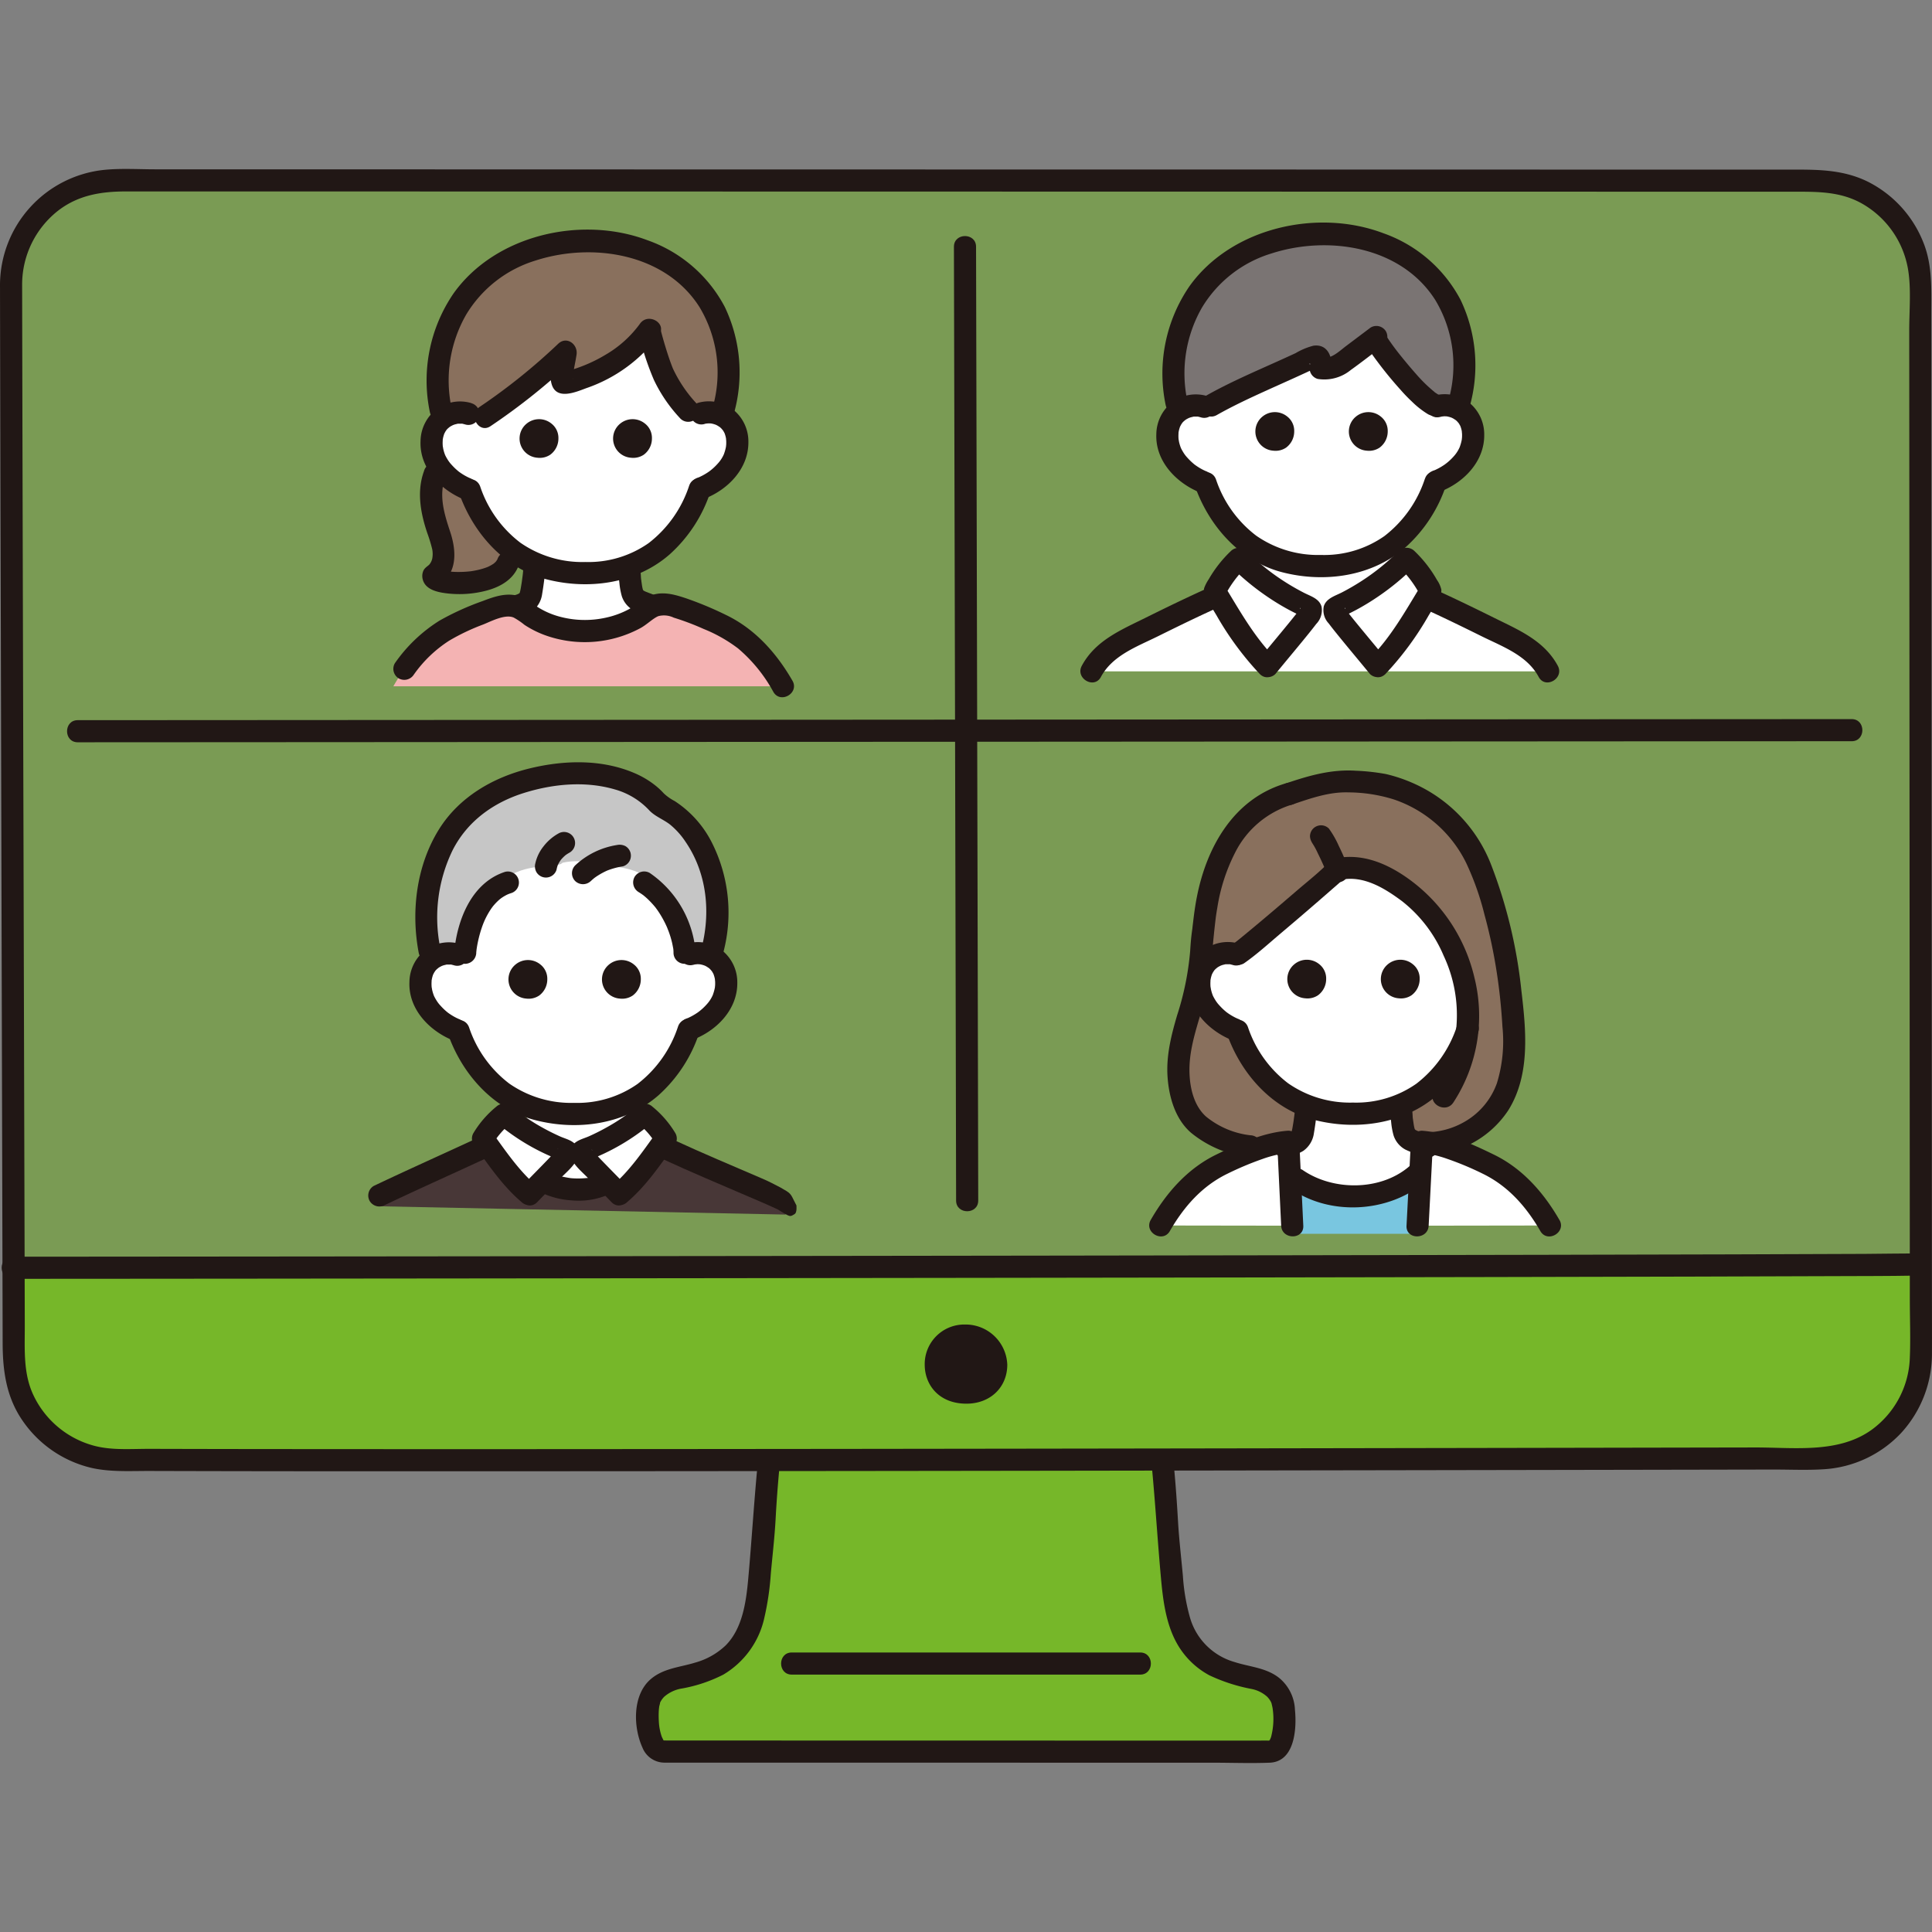 <?xml version="1.0" encoding="UTF-8" standalone="no"?>
<!-- Uploaded to: SVG Repo, www.svgrepo.com, Generator: SVG Repo Mixer Tools -->

<svg
   width="800"
   height="800"
   viewBox="0 -30.54 349.272 349.272"
   version="1.1"
   id="svg735"
   sodipodi:docname="header-right.svg"
   inkscape:version="1.2.2 (b0a8486541, 2022-12-01)"
   xmlns:inkscape="http://www.inkscape.org/namespaces/inkscape"
   xmlns:sodipodi="http://sodipodi.sourceforge.net/DTD/sodipodi-0.dtd"
   xmlns="http://www.w3.org/2000/svg"
   xmlns:svg="http://www.w3.org/2000/svg">
  <rect x="0" y="-30.54" width="349.272" height="349.272" fill="#808080" stroke="none"/>
  <sodipodi:namedview
     id="namedview737"
     pagecolor="#505050"
     bordercolor="#ffffff"
     borderopacity="1"
     inkscape:showpageshadow="0"
     inkscape:pageopacity="0"
     inkscape:pagecheckerboard="1"
     inkscape:deskcolor="#505050"
     showgrid="false"
     inkscape:zoom="3.0829856"
     inkscape:cx="256.4073"
     inkscape:cy="518.65309"
     inkscape:window-width="1918"
     inkscape:window-height="1055"
     inkscape:window-x="0"
     inkscape:window-y="23"
     inkscape:window-maximized="1"
     inkscape:current-layer="svg735" />
  <defs
     id="defs503">
    <style
       id="style501">.a{fill:#ffffff;}.b{fill:#79c6e0;}.c{fill:#7a7473;}.d{fill:#211715;}.e{fill:#89705d;}.f{fill:#c6c6c6;}.g{fill:#d9d9d9;}.h{fill:#f4b3b3;}.i{fill:#ffda71;}</style>
  </defs>
  <path
     class="a"
     d="m 2,20.854 c 0.087,46.145 0.393,150.121 0.487,193.8 0.019,10.31 8.361,18.669 18.671,18.709 60.01,0.231 245.985,-0.145 307.4,-0.25 10.343,-0.012 18.72,-8.404 18.713,-18.747 C 347.249,169.625 347.178,63.156 347.153,20.849 347.149,10.501 338.757,2.116 328.409,2.122 264.74,2.114 81.519,2.078 20.748,2.068 10.378,2.067 1.978,10.484 2,20.854 Z"
     id="path505"
     style="fill:#76b729;fill-opacity:0.498"
     sodipodi:nodetypes="ccccccccc" />
  <path
     id="path2667"
     class="a"
     d="m 238.312,29.172 c -0.724,0.009 -1.467,0.093 -2.228,0.269 -0.086,0.091 -0.196,0.164 -0.326,0.227 -0.177,0.052 -0.353,0.107 -0.527,0.166 -2.236,0.494 -7.543,-0.401 -11.823,4.504 -4.994,5.723 -5.168,10.324 -5.294,10.411 l -0.217,0.148 -0.174,-0.058 c -2.238,-0.695 -4.662,0.213 -5.893,2.206 -0.026,0.051 -0.051,0.101 -0.075,0.152 -1.018,2.125 -0.902,4.623 0.318,6.648 1.343,2.215 3.42,3.89 5.869,4.733 0.042,0.124 0.092,0.244 0.136,0.367 0.078,0.219 0.157,0.438 0.241,0.655 0.047,0.121 0.098,0.24 0.147,0.36 0.108,0.263 0.218,0.525 0.334,0.784 0.034,0.075 0.07,0.149 0.105,0.224 0.143,0.309 0.29,0.615 0.446,0.917 0.004,0.007 0.007,0.014 0.01,0.021 0.879,1.703 1.955,3.302 3.217,4.756 2.007,2.385 2.85,4.518 5.729,5.712 L 226.681,74.651 c -0.291,1.439 3.223,-0.707 2.975,0.704 -0.24,1.371 -0.165,2.597 -2.071,3.285 -0.068,0.02 -0.721,0.279 -1.339,0.52 0.256,0.969 0.91,3.435 1.61,6.08 2.989,2.205 6.877,3.32 10.746,3.317 0.04,5.1e-4 0.081,5.8e-4 0.121,8.5e-4 0.04,-2.7e-4 0.081,-3.4e-4 0.121,-8.5e-4 3.869,0.003 7.756,-1.112 10.745,-3.317 0.7,-2.645 1.354,-5.111 1.61,-6.08 -0.618,-0.241 -1.271,-0.5 -1.339,-0.52 -1.906,-0.688 -1.831,-1.914 -2.071,-3.285 -0.248,-1.411 0.291,1.439 0,0 L 250.515,74.654 c 2.879,-1.194 2.345,-5.608 4.351,-7.993 1.266,-1.458 2.344,-3.062 3.224,-4.77 0.165,-0.319 0.321,-0.643 0.472,-0.97 0.024,-0.052 0.05,-0.104 0.073,-0.157 0.124,-0.274 0.24,-0.551 0.353,-0.83 0.045,-0.11 0.092,-0.22 0.136,-0.331 0.087,-0.224 0.168,-0.45 0.249,-0.677 0.042,-0.117 0.089,-0.231 0.129,-0.349 2.45,-0.843 4.526,-2.518 5.869,-4.733 1.22,-2.024 1.336,-4.523 0.318,-6.648 -0.024,-0.051 -0.049,-0.101 -0.075,-0.152 -1.231,-1.993 -3.656,-2.901 -5.893,-2.206 l -0.174,0.058 -0.216,-0.148 c -0.126,-0.087 -0.3,-4.688 -5.295,-10.411 -4.28,-4.905 -9.586,-4.01 -11.823,-4.504 -0.174,-0.06 -0.351,-0.114 -0.528,-0.166 -0.13,-0.062 -0.239,-0.136 -0.325,-0.227 -0.898,-0.208 -1.771,-0.287 -2.617,-0.266 -0.014,-4.1e-4 -0.029,3.5e-4 -0.043,0 -0.129,-0.003 -0.259,-0.005 -0.39,-0.003 z"
     sodipodi:nodetypes="ccccscccccccccccccccccccccccccccccccscccccccsccccsccccccc" />
  <path
     class="b"
     d="m 233.609,192.513 c 0,0 -0.244,-6.585 -0.45,-10.873 6.2,5.637 17.605,5.352 23.629,-0.465 -0.228,4.374 -0.512,11.338 -0.512,11.338 z"
     id="path507" />
  <path
     class="a"
     d="m 280.187,191.008 c -3.272,-5.748 -6.487,-8.372 -9.353,-10.146 a 61.13,61.13 0 0 0 -9.172,-3.992 30.734,30.734 0 0 0 -4.6,-1 l -0.784,15.173"
     id="path509" />
  <path
     class="a"
     d="m 209.76,191.008 c 3.272,-5.748 6.487,-8.372 9.353,-10.146 a 61.13,61.13 0 0 1 9.172,-3.992 30.734,30.734 0 0 1 4.6,-1 l 0.722,15.173"
     id="path511" />
  <path
     class="a"
     d="m 279.9,90.831 a 13.259,13.259 0 0 0 -3.784,-4.268 c -0.76,-0.606 -9.056,-4.8 -16.464,-8.216 L 258.6,76.33 a 21.271,21.271 0 0 0 -4.328,-5.848 43.045,43.045 0 0 1 -12.421,8.656 c -0.257,0.117 -0.544,0.259 -0.626,0.529 a 1,1 0 0 0 0.143,0.7 11.313,11.313 0 0 0 0.915,1.259 c -2.138,0.037 -4.564,0.086 -6.449,0.119 a 12.573,12.573 0 0 0 1.01,-1.378 1,1 0 0 0 0.143,-0.7 c -0.082,-0.27 -0.369,-0.412 -0.626,-0.529 a 43.045,43.045 0 0 1 -12.421,-8.656 22.306,22.306 0 0 0 -4.99,7.221 c -7.724,3.513 -17.062,8.215 -17.87,8.86 a 13.259,13.259 0 0 0 -3.784,4.268 z"
     id="path513" />
  <path
     class="c"
     d="m 260.706,21.948 a 20.2,20.2 0 0 0 -2.259,-2.712 c -5.57,-5.6 -13.851,-8.137 -21.715,-7.383 -6.888,0.66 -13.662,3.158 -18.305,8.288 a 25.5,25.5 0 0 0 -5.382,23.659 5.141,5.141 0 0 1 5.176,-0.607 c 5.122,-3.065 13.25,-6.327 18.847,-9.041 a 1.6,1.6 0 0 1 0.963,-0.234 c 0.815,0.156 0.862,1.3 0.7,2.112 1.77,0.459 3.513,-0.7 4.974,-1.8 l 4.819,-3.628 a 65.157,65.157 0 0 0 6.948,8.882 21.91,21.91 0 0 0 3.666,3.114 l 0.613,0.331 0.058,-0.017 a 5.134,5.134 0 0 1 3.7,0.371 24.628,24.628 0 0 0 -2.803,-21.335 z"
     id="path515" />
  <path
     class="d"
     d="m 251.913,77.111 c 5.429,2.212 10.723,4.791 15.974,7.39 3.766,1.865 8.18,3.434 10.282,7.34 1.221,2.267 4.675,0.25 3.454,-2.019 -2.455,-4.561 -7.06,-6.464 -11.448,-8.641 -5.651,-2.8 -11.355,-5.546 -17.2,-7.927 a 2.013,2.013 0 0 0 -2.46,1.4 2.049,2.049 0 0 0 1.4,2.46 z"
     id="path517" />
  <path
     class="d"
     d="m 224.218,73.254 c -5.844,2.381 -11.548,5.124 -17.2,7.927 -4.388,2.177 -8.993,4.079 -11.448,8.641 -1.22,2.266 2.232,4.289 3.454,2.019 2.1,-3.906 6.516,-5.476 10.282,-7.34 5.252,-2.6 10.546,-5.178 15.975,-7.39 a 2.064,2.064 0 0 0 1.4,-2.46 2.014,2.014 0 0 0 -2.461,-1.4 z"
     id="path519" />
  <path
     class="d"
     d="M 265.645,43.13 A 27.458,27.458 0 0 0 264.045,23.669 25.262,25.262 0 0 0 250.1,11.628 C 238.177,7.107 222.615,10.61 215.042,21.194 a 27.873,27.873 0 0 0 -4.321,21.437 c 0.484,2.526 4.34,1.456 3.857,-1.063 a 23.915,23.915 0 0 1 2.674,-16.427 22.162,22.162 0 0 1 12.609,-9.861 c 10.272,-3.316 23.469,-1.3 29.631,8.446 a 22.912,22.912 0 0 1 2.3,18.341 c -0.683,2.486 3.175,3.546 3.857,1.063 z"
     id="path521" />
  <path
     class="d"
     d="m 260.344,44.841 c 0.178,-0.048 0.352,-0.089 0.533,-0.122 -0.429,0.077 0.132,0.006 0.194,0 0.182,0 0.364,0.007 0.546,0.02 -0.293,-0.021 -0.066,-0.01 0.1,0.026 a 5.451,5.451 0 0 1 0.53,0.142 c 0.137,0.045 0.378,0.153 0.119,0.033 a 5.224,5.224 0 0 1 0.485,0.257 c 0.029,0.017 0.5,0.351 0.2,0.107 a 4.614,4.614 0 0 1 0.407,0.371 c 0.058,0.059 0.38,0.467 0.159,0.159 a 4.313,4.313 0 0 1 0.248,0.392 c 0.05,0.085 0.1,0.173 0.139,0.262 -0.049,-0.137 -0.049,-0.141 0,-0.01 a 5.252,5.252 0 0 1 0.292,1.088 c -0.055,-0.346 0.013,0.284 0.013,0.294 q 0.012,0.315 0,0.63 c 0,0.065 -0.071,0.639 -0.019,0.308 -0.027,0.175 -0.065,0.348 -0.106,0.52 q -0.073,0.31 -0.173,0.613 c -0.025,0.076 -0.157,0.451 -0.062,0.215 a 6.091,6.091 0 0 1 -1.2,1.88 9.786,9.786 0 0 1 -1.553,1.4 11.433,11.433 0 0 1 -1.1,0.677 c -0.187,0.1 -0.378,0.194 -0.571,0.285 -0.348,0.166 0.094,-0.028 -0.294,0.118 a 2.056,2.056 0 0 0 -1.4,2.46 2.015,2.015 0 0 0 2.46,1.4 c 4.294,-1.619 8.079,-5.458 8.031,-10.3 a 7.385,7.385 0 0 0 -2.982,-6.02 7.2,7.2 0 0 0 -6.046,-1.071 2,2 0 1 0 1.063,3.857 z"
     id="path523" />
  <path
     class="d"
     d="m 218.231,41.061 a 7.185,7.185 0 0 0 -6.071,0.929 7.431,7.431 0 0 0 -3.116,5.955 c -0.2,4.848 3.543,8.753 7.766,10.5 a 2.012,2.012 0 0 0 2.46,-1.4 2.05,2.05 0 0 0 -1.4,-2.46 c 0.285,0.118 -0.29,-0.145 -0.284,-0.142 q -0.285,-0.142 -0.561,-0.3 a 10.773,10.773 0 0 1 -0.994,-0.647 c -0.108,-0.08 -0.117,-0.085 -0.028,-0.017 -0.085,-0.068 -0.169,-0.137 -0.251,-0.208 -0.139,-0.118 -0.275,-0.238 -0.408,-0.362 -0.318,-0.3 -0.611,-0.615 -0.9,-0.942 a 6.219,6.219 0 0 1 -0.565,-0.8 c -0.091,-0.149 -0.178,-0.3 -0.259,-0.455 q -0.075,-0.138 -0.141,-0.282 c 0.046,0.124 0.044,0.122 0,-0.007 a 7.131,7.131 0 0 1 -0.336,-1.116 c 0,0 -0.1,-0.633 -0.064,-0.306 -0.024,-0.209 -0.035,-0.422 -0.039,-0.632 -0.004,-0.21 0.009,-0.419 0.016,-0.629 0.011,-0.342 -0.017,0 0.021,-0.19 a 5.311,5.311 0 0 1 0.305,-1.086 c -0.129,0.3 0.118,-0.2 0.151,-0.255 0.017,-0.029 0.351,-0.5 0.11,-0.2 a 4.484,4.484 0 0 1 0.376,-0.4 c 0.061,-0.059 0.473,-0.373 0.16,-0.153 q 0.188,-0.132 0.386,-0.247 c 0.056,-0.032 0.524,-0.265 0.335,-0.184 -0.221,0.095 0.231,-0.078 0.276,-0.091 0.175,-0.055 0.354,-0.091 0.532,-0.136 0.506,-0.128 -0.328,-0.015 0.193,-0.022 0.183,0 0.364,0 0.547,0 0.42,0 -0.252,-0.094 0.191,0.018 0.177,0.044 0.353,0.085 0.529,0.139 a 2,2 0 1 0 1.063,-3.857 z"
     id="path525" />
  <path
     class="d"
     d="M 257.6,56 A 21.549,21.549 0 0 1 250.279,66.371 18.942,18.942 0 0 1 238.808,69.787 19.57,19.57 0 0 1 227.1,66.3 21.182,21.182 0 0 1 219.843,56.166 c -0.841,-2.416 -4.707,-1.377 -3.857,1.063 2.541,7.3 8.169,13.719 15.848,15.691 7.624,1.958 16.221,0.767 22.242,-4.5 a 26.147,26.147 0 0 0 7.389,-11.352 c 0.826,-2.444 -3.036,-3.493 -3.857,-1.064 z"
     id="path527" />
  <path
     class="d"
     d="m 250.876,47.436 a 3.64,3.64 0 0 1 -1.465,2.946 3.419,3.419 0 0 1 -2.319,0.554 3.477,3.477 0 0 1 -2.005,-6.127 3.534,3.534 0 0 1 4.522,-0.051 3.28,3.28 0 0 1 1.267,2.678 z"
     id="path529" />
  <path
     class="d"
     d="m 233.971,47.436 a 3.643,3.643 0 0 1 -1.465,2.946 3.421,3.421 0 0 1 -2.32,0.554 3.477,3.477 0 0 1 -2,-6.127 3.533,3.533 0 0 1 4.521,-0.051 3.284,3.284 0 0 1 1.264,2.678 z"
     id="path531" />
  <path
     class="d"
     d="m 247.517,32.753 a 70.339,70.339 0 0 0 5.68,7.178 28.328,28.328 0 0 0 2.056,2.131 15.9,15.9 0 0 0 2.879,2.263 2,2 0 1 0 2.019,-3.453 6.519,6.519 0 0 1 -0.559,-0.356 1.589,1.589 0 0 1 -0.311,-0.229 c 0.305,0.372 0.1,0.072 -0.026,-0.029 -0.436,-0.357 -0.858,-0.732 -1.272,-1.115 a 27.939,27.939 0 0 1 -1.957,-2.041 q -1.431,-1.621 -2.787,-3.307 -0.344,-0.428 -0.681,-0.861 c 0.174,0.223 0.015,0.019 -0.07,-0.093 -0.107,-0.14 -0.214,-0.281 -0.319,-0.422 -0.413,-0.552 -0.814,-1.113 -1.2,-1.684 a 2,2 0 1 0 -3.454,2.018 z"
     id="path533" />
  <path
     class="d"
     d="m 247.812,28.654 -4.523,3.406 c -1.031,0.777 -2.609,2.316 -4.022,2.046 l 1.4,2.46 c 0.341,-2.18 -0.426,-5 -3.228,-4.608 a 12.335,12.335 0 0 0 -3.214,1.342 c -1.085,0.5 -2.174,1 -3.264,1.488 -4.38,1.973 -8.816,3.877 -13,6.25 -2.239,1.27 -0.225,4.727 2.019,3.454 2.967,-1.683 6.068,-3.117 9.172,-4.526 1.585,-0.719 3.174,-1.427 4.759,-2.144 q 1.082,-0.491 2.159,-0.988 0.514,-0.239 1.027,-0.48 c 0.22,-0.1 0.441,-0.209 0.661,-0.315 q 0.651,-0.258 -0.011,-0.1 l -0.883,-0.515 c -0.233,-0.18 0.047,-0.564 -0.054,0.08 a 2.035,2.035 0 0 0 1.4,2.46 7.545,7.545 0 0 0 6,-1.625 c 1.909,-1.361 3.757,-2.819 5.63,-4.23 a 2.063,2.063 0 0 0 0.718,-2.736 2.015,2.015 0 0 0 -2.737,-0.718 z"
     id="path535" />
  <path
     class="a"
     d="m 249.055,89.89 c 3.988,-3.963 6.6,-8.764 9.547,-13.56 a 21.271,21.271 0 0 0 -4.328,-5.848 43.045,43.045 0 0 1 -12.421,8.656 c -0.257,0.117 -0.544,0.259 -0.626,0.529 a 1,1 0 0 0 0.143,0.7 40.1,40.1 0 0 0 2.569,3.318 c 1.748,2.139 3.942,4.76 5.116,6.205 z"
     id="path537" />
  <path
     class="a"
     d="m 229.161,89.89 c -3.988,-3.963 -6.6,-8.764 -9.547,-13.56 a 21.251,21.251 0 0 1 4.328,-5.848 43.045,43.045 0 0 0 12.421,8.656 c 0.257,0.117 0.544,0.259 0.626,0.529 a 1,1 0 0 1 -0.143,0.7 40.1,40.1 0 0 1 -2.569,3.318 c -1.748,2.139 -3.942,4.76 -5.116,6.205 z"
     id="path539" />
  <path
     class="d"
     d="m 250.469,91.3 a 55.591,55.591 0 0 0 7.819,-10.6 c 0.561,-0.926 1.118,-1.855 1.682,-2.779 a 2.826,2.826 0 0 0 0.6,-1.863 4.965,4.965 0 0 0 -0.777,-1.731 22.783,22.783 0 0 0 -4.1,-5.265 2.035,2.035 0 0 0 -2.829,0 40.3,40.3 0 0 1 -6.65,5.391 c -1.173,0.76 -2.381,1.466 -3.623,2.107 -1.22,0.63 -2.876,1.074 -3.288,2.569 a 3.5,3.5 0 0 0 0.9,3.032 c 0.814,1.08 1.672,2.127 2.528,3.172 1.633,2 3.293,3.966 4.92,5.965 a 2.012,2.012 0 0 0 2.828,0 2.046,2.046 0 0 0 0,-2.828 c -1.358,-1.669 -2.74,-3.317 -4.108,-4.977 -0.771,-0.935 -1.54,-1.871 -2.294,-2.819 -0.214,-0.268 -0.408,-0.509 -0.608,-0.782 a 4.562,4.562 0 0 0 -0.268,-0.38 c -0.187,-0.2 0.068,-0.268 0.036,0.149 l -0.273,1.009 q -0.544,0.445 -0.091,0.189 l 0.289,-0.133 c 0.291,-0.137 0.582,-0.275 0.871,-0.418 q 0.883,-0.438 1.746,-0.919 c 1.185,-0.661 2.338,-1.38 3.456,-2.147 a 45.316,45.316 0 0 0 6.463,-5.352 h -2.829 a 20.221,20.221 0 0 1 4.016,5.443 v -2.012 c -2.806,4.577 -5.417,9.319 -9.234,13.155 -1.828,1.824 0.999,4.657 2.818,2.824 z"
     id="path541" />
  <path
     class="d"
     d="m 230.575,88.476 c -3.817,-3.836 -6.428,-8.578 -9.234,-13.155 v 2.018 a 20.221,20.221 0 0 1 4.016,-5.443 h -2.829 a 45.439,45.439 0 0 0 6.463,5.352 q 1.677,1.152 3.456,2.147 0.79,0.441 1.6,0.847 0.433,0.216 0.871,0.422 0.216,0.1 0.434,0.2 0.453,0.257 -0.091,-0.189 l -0.273,-1.009 c -0.029,-0.377 0.236,-0.369 0.036,-0.149 a 3.535,3.535 0 0 0 -0.216,0.308 c -0.22,0.307 -0.423,0.557 -0.66,0.854 -0.754,0.948 -1.524,1.884 -2.294,2.819 -1.368,1.66 -2.75,3.308 -4.108,4.977 a 2.057,2.057 0 0 0 0,2.828 2.014,2.014 0 0 0 2.828,0 c 1.594,-1.958 3.22,-3.89 4.821,-5.843 0.866,-1.057 1.731,-2.117 2.559,-3.2 a 3.579,3.579 0 0 0 0.963,-3.121 c -0.4,-1.453 -1.954,-1.887 -3.142,-2.494 -1.242,-0.635 -2.452,-1.335 -3.625,-2.089 a 40.323,40.323 0 0 1 -6.794,-5.484 2.037,2.037 0 0 0 -2.829,0 22.71,22.71 0 0 0 -4.02,5.124 7.321,7.321 0 0 0 -0.823,1.606 2.629,2.629 0 0 0 0.561,2.129 c 0.564,0.924 1.121,1.853 1.682,2.779 a 55.591,55.591 0 0 0 7.819,10.6 c 1.819,1.822 4.648,-1.01 2.829,-2.834 z"
     id="path543" />
  <path
     class="e"
     d="m 257.4,176.146 c 4.994,-0.165 6.783,-0.841 10.683,-3.779 2.615,-1.97 4.227,-5.275 4.982,-8.345 a 30.969,30.969 0 0 0 0.516,-9.406 93.467,93.467 0 0 0 -5.885,-28.132 27.126,27.126 0 0 0 -5.143,-8.11 c -3.255,-3.548 -6.989,-5.458 -11.744,-6.858 a 35.768,35.768 0 0 0 -6.528,-0.783 c -3.89,-0.262 -7.513,1 -11.182,2.238 -14.49,4 -15.232,22.542 -15.594,24.764 -0.366,2.243 -0.323,4.527 -0.592,6.781 -0.531,4.44 -2.255,8.668 -3.273,13.031 -1.018,4.363 -0.916,9.318 1.346,13.247 1.721,2.988 6.543,5.352 11.055,5.905 z"
     id="path545" />
  <path
     class="a"
     d="m 261.7,139.168 a 25.059,25.059 0 0 0 -7.582,-8.776 c -3.3,-2.319 -7.409,-4.926 -12.281,-3.8 -1.277,1.353 -14.165,12.373 -17.424,14.9 -0.235,0.182 -0.42,0.321 -0.546,0.408 l -0.216,0.148 -0.174,-0.058 a 5.136,5.136 0 0 0 -5.893,2.206 7.012,7.012 0 0 0 0.243,6.8 11.078,11.078 0 0 0 5.869,4.733 24.148,24.148 0 0 0 4.8,8.248 19.753,19.753 0 0 0 7.619,5.35 c 0.011,0.123 0.022,0.209 0.022,0.209 0,0.476 -0.294,2.9 -0.4,3.468 -0.254,1.369 -0.165,2.6 -2.071,3.286 -0.064,0.023 -0.324,0.109 -0.613,0.205 0.3,1.142 0.983,3.712 1.689,6.379 5.874,3.974 14.882,3.734 20.6,-0.484 0.7,-2.645 1.354,-5.111 1.61,-6.08 -0.618,-0.241 -1.271,-0.5 -1.339,-0.52 -1.906,-0.688 -1.831,-1.914 -2.071,-3.285 -0.248,-1.411 -0.068,-1.661 -0.359,-3.1 0,0 0,-0.06 0,-0.146 a 19.463,19.463 0 0 0 7.436,-5.447 24.125,24.125 0 0 0 4.748,-8.422 29.531,29.531 0 0 0 -3.667,-16.222 z"
     id="path547" />
  <path
     class="d"
     d="m 224.008,140.061 a 7.185,7.185 0 0 0 -6.071,0.929 7.431,7.431 0 0 0 -3.116,5.955 c -0.2,4.848 3.543,8.753 7.766,10.5 a 2.012,2.012 0 0 0 2.46,-1.4 2.051,2.051 0 0 0 -1.4,-2.46 c 0.285,0.118 -0.29,-0.145 -0.284,-0.142 -0.19,-0.095 -0.377,-0.2 -0.561,-0.3 a 10.64,10.64 0 0 1 -0.994,-0.647 c -0.108,-0.08 -0.117,-0.085 -0.028,-0.017 -0.085,-0.068 -0.169,-0.137 -0.252,-0.208 -0.138,-0.118 -0.274,-0.238 -0.407,-0.362 -0.318,-0.3 -0.611,-0.615 -0.9,-0.942 a 6.026,6.026 0 0 1 -0.565,-0.8 c -0.091,-0.149 -0.178,-0.3 -0.259,-0.455 -0.05,-0.093 -0.1,-0.186 -0.141,-0.282 0.046,0.124 0.044,0.122 0,-0.007 a 7.164,7.164 0 0 1 -0.336,-1.116 c 0,0 -0.1,-0.633 -0.064,-0.306 -0.024,-0.209 -0.035,-0.422 -0.039,-0.632 -0.004,-0.21 0.009,-0.419 0.016,-0.629 0.011,-0.342 -0.017,0 0.021,-0.19 a 5.311,5.311 0 0 1 0.3,-1.086 c -0.129,0.3 0.118,-0.2 0.151,-0.255 0.017,-0.029 0.351,-0.5 0.11,-0.2 a 4.622,4.622 0 0 1 0.375,-0.4 c 0.062,-0.06 0.474,-0.373 0.161,-0.153 q 0.188,-0.132 0.386,-0.247 c 0.056,-0.032 0.524,-0.265 0.335,-0.184 -0.221,0.095 0.231,-0.078 0.275,-0.092 0.176,-0.054 0.355,-0.09 0.533,-0.135 0.506,-0.128 -0.329,-0.015 0.193,-0.022 0.183,0 0.364,0 0.547,0 0.42,0 -0.252,-0.094 0.191,0.018 0.177,0.044 0.353,0.085 0.529,0.139 a 2,2 0 1 0 1.063,-3.857 z"
     id="path549" />
  <path
     class="d"
     d="m 263.38,155 a 21.553,21.553 0 0 1 -7.321,10.371 18.942,18.942 0 0 1 -11.471,3.416 19.57,19.57 0 0 1 -11.716,-3.487 21.182,21.182 0 0 1 -7.257,-10.134 c -0.841,-2.416 -4.707,-1.377 -3.857,1.063 2.541,7.3 8.168,13.719 15.848,15.691 7.623,1.958 16.221,0.767 22.242,-4.5 a 26.147,26.147 0 0 0 7.389,-11.352 c 0.826,-2.445 -3.036,-3.493 -3.857,-1.064 z"
     id="path551" />
  <path
     class="d"
     d="m 256.653,146.436 a 3.64,3.64 0 0 1 -1.465,2.946 3.419,3.419 0 0 1 -2.319,0.554 3.478,3.478 0 0 1 -2,-6.128 3.535,3.535 0 0 1 4.522,-0.05 3.28,3.28 0 0 1 1.262,2.678 z"
     id="path553" />
  <path
     class="d"
     d="m 239.748,146.436 a 3.645,3.645 0 0 1 -1.466,2.946 3.418,3.418 0 0 1 -2.319,0.554 3.477,3.477 0 0 1 -2,-6.128 3.534,3.534 0 0 1 4.521,-0.05 3.284,3.284 0 0 1 1.264,2.678 z"
     id="path555" />
  <path
     class="d"
     d="m 233.428,184.4 c 7.007,4.881 17.459,4.314 24,-1.109 a 2.015,2.015 0 0 0 0,-2.829 2.044,2.044 0 0 0 -2.828,0 c -5.214,4.327 -13.7,4.277 -19.149,0.484 a 2.017,2.017 0 0 0 -2.736,0.717 2.042,2.042 0 0 0 0.718,2.737 z"
     id="path557" />
  <path
     class="d"
     d="m 281.914,190 c -2.843,-4.932 -6.652,-9.276 -11.831,-11.8 -4,-1.947 -8.511,-4.013 -13.023,-4.325 a 2.029,2.029 0 0 0 -2,2 l -0.784,15.173 c -0.133,2.573 3.867,2.565 4,0 l 0.784,-15.173 -2,2 a 21.489,21.489 0 0 1 4.6,1.095 54.851,54.851 0 0 1 6.408,2.684 c 4.6,2.242 7.864,5.972 10.4,10.364 1.285,2.23 4.743,0.218 3.454,-2.019 z"
     id="path559" />
  <path
     class="d"
     d="m 234.134,169.532 a 18.7,18.7 0 0 1 -0.2,2 c -0.024,0.193 -0.049,0.386 -0.073,0.58 -0.044,0.336 0.085,-0.609 0.021,-0.165 -0.009,0.063 -0.017,0.127 -0.027,0.19 -0.046,0.316 -0.1,0.63 -0.154,0.946 a 7.868,7.868 0 0 1 -0.245,1.1 c -0.092,0.3 0.24,-0.473 0.084,-0.2 -0.051,0.089 -0.1,0.177 -0.153,0.264 -0.169,0.275 0.34,-0.371 0.115,-0.156 -0.081,0.078 -0.169,0.153 -0.248,0.232 0.409,-0.411 0.234,-0.179 0.054,-0.074 a 3.526,3.526 0 0 0 -0.33,0.169 q 0.454,-0.186 0.15,-0.069 l -0.059,0.021 -0.158,0.053 c -0.388,0.13 -0.777,0.257 -1.164,0.389 a 2.001,2.001 0 1 0 1.064,3.857 10.526,10.526 0 0 0 2.8,-1.15 4.66,4.66 0 0 0 1.913,-3.138 q 0.222,-1.317 0.387,-2.641 a 19.635,19.635 0 0 0 0.223,-2.216 2,2 0 0 0 -4,0 z"
     id="path561" />
  <path
     class="d"
     d="m 251.248,169.936 c 0.026,0.133 0.051,0.265 0.074,0.4 0.009,0.058 0.017,0.117 0.027,0.176 0.039,0.216 -0.03,-0.282 -0.035,-0.264 a 2.353,2.353 0 0 0 0.051,0.59 c 0.028,0.477 0.063,0.948 0.127,1.423 a 13.453,13.453 0 0 0 0.429,2.42 4.46,4.46 0 0 0 2.142,2.6 18.262,18.262 0 0 0 1.864,0.764 c 0.538,0.209 1.078,0.414 1.612,0.632 a 2,2 0 0 0 1.541,-0.2 2,2 0 0 0 0.718,-2.736 2.342,2.342 0 0 0 -1.2,-0.919 c -0.579,-0.236 -1.164,-0.458 -1.747,-0.685 -0.23,-0.089 -0.46,-0.18 -0.691,-0.267 -0.166,-0.063 -0.275,-0.174 0.117,0.056 -0.093,-0.054 -0.2,-0.094 -0.292,-0.147 -0.058,-0.033 -0.116,-0.068 -0.172,-0.1 -0.169,-0.117 -0.109,-0.068 0.177,0.147 -0.078,-0.082 -0.169,-0.158 -0.25,-0.238 -0.228,-0.223 0.311,0.474 0.072,0.084 a 1.927,1.927 0 0 0 -0.143,-0.275 c 0.065,0.07 0.2,0.532 0.093,0.189 -0.032,-0.1 -0.059,-0.2 -0.082,-0.3 -0.094,-0.4 -0.139,-0.816 -0.206,-1.223 -0.026,-0.155 -0.036,-0.325 -0.077,-0.476 0.158,0.587 0.026,0.176 0.01,0 -0.018,-0.2 -0.028,-0.409 -0.039,-0.613 a 15.125,15.125 0 0 0 -0.267,-2.089 2.013,2.013 0 0 0 -2.46,-1.4 2.05,2.05 0 0 0 -1.4,2.46 z"
     id="path563" />
  <path
     class="d"
     d="m 237.405,122.075 0.018,0.023 -0.313,-0.405 a 12.9,12.9 0 0 1 1.113,1.992 q 0.723,1.451 1.356,2.943 l -0.2,-0.478 c 0.188,0.448 0.37,0.9 0.53,1.357 a 2.124,2.124 0 0 0 0.919,1.195 2,2 0 0 0 2.938,-2.258 39.551,39.551 0 0 0 -1.729,-4.043 17.113,17.113 0 0 0 -1.8,-3.155 2,2 0 0 0 -1.414,-0.585 2.036,2.036 0 0 0 -1.415,0.585 2.011,2.011 0 0 0 -0.585,1.415 2.356,2.356 0 0 0 0.585,1.414 z"
     id="path565" />
  <path
     class="d"
     d="m 240.422,125.172 c -1.868,1.956 -4.068,3.657 -6.114,5.419 -2.954,2.544 -5.922,5.073 -8.928,7.556 -0.589,0.488 -1.181,0.974 -1.778,1.452 -0.167,0.134 -0.974,0.714 -0.317,0.256 -0.146,0.1 -0.283,0.216 -0.429,0.317 a 2.053,2.053 0 0 0 -0.717,2.737 2.016,2.016 0 0 0 2.736,0.717 c 2.393,-1.667 4.588,-3.683 6.813,-5.561 q 4.512,-3.808 8.959,-7.7 c 0.877,-0.771 1.8,-1.523 2.6,-2.368 1.779,-1.862 -1.045,-4.694 -2.828,-2.829 z"
     id="path567" />
  <path
     class="d"
     d="m 242.368,128.515 c 4.105,-0.856 7.912,1.493 11.078,3.847 a 24.8,24.8 0 0 1 7.536,9.864 25.254,25.254 0 0 1 -1.69,24.52 c -1.412,2.161 2.05,4.168 3.454,2.019 a 28.6,28.6 0 0 0 3.777,-22.682 30.54,30.54 0 0 0 -12.905,-18.447 c -3.729,-2.437 -7.839,-3.912 -12.313,-2.978 -2.519,0.525 -1.453,4.382 1.063,3.857 z"
     id="path569" />
  <path
     class="d"
     d="m 232.572,111.042 c -9.424,2.688 -14.4,11.415 -16.186,20.511 -0.3,1.506 -0.509,3.027 -0.686,4.551 -0.05,0.432 -0.114,0.867 -0.146,1.3 -0.025,0.335 0.056,-0.375 0.039,-0.278 -0.049,0.273 -0.082,0.549 -0.12,0.823 -0.155,1.135 -0.24,2.272 -0.31,3.414 a 51.631,51.631 0 0 1 -2.352,11.618 c -1.07,3.63 -2,7.326 -1.738,11.145 0.252,3.671 1.385,7.644 4.259,10.13 a 20.3,20.3 0 0 0 10.714,4.442 2.01,2.01 0 0 0 2,-2 2.052,2.052 0 0 0 -2,-2 15.433,15.433 0 0 1 -8.016,-3.382 c -2.151,-1.929 -2.887,-5.022 -2.989,-7.813 -0.126,-3.426 0.8,-6.652 1.759,-9.905 a 50.651,50.651 0 0 0 2.289,-11.021 c 0.132,-1.957 0.323,-3.893 0.54,-5.84 q 0.077,-0.69 0.161,-1.379 c 0.012,-0.1 0.083,-0.6 0.009,-0.073 0.023,-0.162 0.045,-0.325 0.07,-0.486 0.062,-0.411 0.126,-0.822 0.2,-1.231 a 33.063,33.063 0 0 1 3.215,-9.963 17.041,17.041 0 0 1 10.353,-8.707 c 2.471,-0.7 1.421,-4.565 -1.063,-3.857 z"
     id="path571" />
  <path
     class="d"
     d="m 233.635,114.9 c 3.3,-1.114 6.657,-2.312 10.185,-2.19 a 27.807,27.807 0 0 1 8.2,1.287 22.639,22.639 0 0 1 13.072,11.535 50.384,50.384 0 0 1 3.281,9.3 92.463,92.463 0 0 1 2.2,10.335 c 0.512,3.286 0.851,6.6 1.043,9.924 a 25.859,25.859 0 0 1 -1,10.189 13.107,13.107 0 0 1 -5.661,6.868 14.047,14.047 0 0 1 -7.544,2 c -2.566,0.1 -2.578,4.1 0,4 a 18.934,18.934 0 0 0 8.211,-1.757 17.943,17.943 0 0 0 7.092,-6.275 c 3.978,-6.437 3.169,-14.452 2.321,-21.62 a 88.6,88.6 0 0 0 -5.4,-22.541 26.605,26.605 0 0 0 -13.718,-14.706 27.785,27.785 0 0 0 -5.368,-1.855 38.908,38.908 0 0 0 -5.428,-0.6 c -4.405,-0.285 -8.412,0.858 -12.544,2.255 -2.426,0.821 -1.385,4.686 1.063,3.857 z"
     id="path573" />
  <path
     class="d"
     d="m 211.487,192.017 c 2.532,-4.392 5.793,-8.122 10.4,-10.364 a 56.458,56.458 0 0 1 6.303,-2.653 21.462,21.462 0 0 1 4.7,-1.13 l -2,-2 0.722,15.173 c 0.122,2.563 4.123,2.577 4,0 L 234.89,175.87 a 2.022,2.022 0 0 0 -2,-2 c -4.512,0.312 -9.026,2.378 -13.023,4.325 -5.179,2.523 -8.988,6.868 -11.831,11.8 -1.288,2.234 2.167,4.251 3.454,2.019 z"
     id="path575" />
  <path
     class="f"
     d="m 91.83,129 a 40.62,40.62 0 0 1 9.454,-2.358 c 5.947,-0.541 10.246,-0.209 15.165,2.355 5.32,3.25 7.321,10.2 7.31,12.7 l 1.025,0.267 a 5.135,5.135 0 0 1 3.7,0.373 c 2.806,-9.184 0.644,-18.6 -5.069,-24.445 A 23.163,23.163 0 0 0 119,114.8 c -3.556,-4.631 -11.213,-6 -17.259,-5.413 -6.888,0.671 -13.989,3.072 -18.632,8.289 -5.311,5.968 -7.441,16.316 -5.095,25.189 a 4.994,4.994 0 0 1 6.034,-0.084 c -0.029,-2.7 1.43,-11.8 7.782,-13.781"
     id="path577" />
  <path
     class="h"
     d="m 68.16,187.526 c 3.272,-5.748 9.437,-4.515 12.304,-6.288 2.943,-1.579 6.01,-2.915 9.171,-3.993 l 0.981,-0.294 c 1.316,-0.395 2.741,-0.16 3.86,0.638 l 1.062,0.756 c 6.1,4.344 15.808,3.986 21.572,-0.8 v 0 c 1.147,-0.951 2.693,-1.265 4.12,-0.837 l 1.783,0.534 c 3.161,1.078 6.228,2.414 9.171,3.993 2.867,1.773 6.59,2.056 9.862,7.801 z"
     id="path686"
     sodipodi:nodetypes="ccccccssccccc"
     style="fill:#483737" />
  <path
     class="d"
     d="m 69.577,187.312 c 6.123,-2.915 12.319,-5.675 18.47,-8.53 a 2.017,2.017 0 0 0 0.718,-2.736 2.046,2.046 0 0 0 -2.736,-0.718 c -6.151,2.855 -12.347,5.615 -18.47,8.53 a 2.017,2.017 0 0 0 -0.718,2.736 2.043,2.043 0 0 0 2.736,0.718 z"
     id="path579" />
  <path
     class="a"
     d="m 95.266,185.367 c -3.5,-2.945 -5.8,-6.511 -8.385,-10.074 a 16.271,16.271 0 0 1 3.8,-4.344 38.562,38.562 0 0 0 10.909,6.43 c 0.226,0.087 0.478,0.193 0.551,0.393 a 0.65,0.65 0 0 1 -0.126,0.521 30.94,30.94 0 0 1 -2.257,2.464 c -1.533,1.589 -3.458,3.536 -4.492,4.61 z"
     id="path581" />
  <path
     id="path2660"
     class="a"
     d="m 103.925,125.162 c -0.724,0.009 -1.467,0.093 -2.228,0.269 -0.086,0.091 -0.196,0.164 -0.326,0.227 -0.177,0.052 -0.353,0.107 -0.527,0.166 -2.236,0.494 -7.543,-0.401 -11.823,4.504 -4.994,5.723 -5.168,10.324 -5.294,10.411 l -0.217,0.148 -0.174,-0.058 c -2.238,-0.695 -4.662,0.213 -5.893,2.206 -0.026,0.051 -0.051,0.101 -0.075,0.152 -1.018,2.125 -0.902,4.623 0.318,6.648 1.343,2.215 3.42,3.89 5.869,4.733 0.042,0.124 0.092,0.244 0.136,0.367 0.078,0.219 0.157,0.438 0.241,0.655 0.047,0.121 0.097,0.24 0.147,0.36 0.108,0.263 0.218,0.525 0.334,0.784 0.034,0.075 0.07,0.149 0.105,0.224 0.143,0.309 0.29,0.615 0.446,0.917 0.004,0.007 0.007,0.014 0.01,0.021 0.879,1.703 1.955,3.302 3.217,4.756 2.007,2.385 4.557,4.253 7.436,5.447 v 0.146 c -0.291,1.439 -0.111,1.689 -0.359,3.1 -0.24,1.371 -0.165,2.597 -2.071,3.285 -0.068,0.02 -0.721,0.279 -1.339,0.52 0.256,0.969 0.91,3.435 1.61,6.08 2.989,2.205 6.877,3.32 10.746,3.317 0.04,5.1e-4 0.081,5.8e-4 0.121,8.5e-4 0.04,-2.7e-4 0.081,-3.4e-4 0.121,-8.5e-4 3.869,0.003 7.756,-1.112 10.745,-3.317 0.7,-2.645 1.354,-5.111 1.61,-6.08 -0.618,-0.241 -1.271,-0.5 -1.339,-0.52 -1.906,-0.688 -1.831,-1.914 -2.071,-3.285 -0.248,-1.411 -0.068,-1.661 -0.359,-3.1 v -0.146 c 2.879,-1.194 5.43,-3.062 7.437,-5.447 1.266,-1.458 2.344,-3.062 3.224,-4.77 0.165,-0.319 0.321,-0.643 0.472,-0.97 0.024,-0.052 0.05,-0.104 0.073,-0.157 0.124,-0.274 0.24,-0.551 0.353,-0.83 0.045,-0.11 0.092,-0.22 0.136,-0.331 0.087,-0.224 0.168,-0.45 0.249,-0.677 0.042,-0.117 0.089,-0.231 0.129,-0.349 2.45,-0.843 4.526,-2.518 5.869,-4.733 1.22,-2.024 1.336,-4.523 0.318,-6.648 -0.024,-0.051 -0.049,-0.101 -0.075,-0.152 -1.231,-1.993 -3.656,-2.901 -5.893,-2.206 l -0.174,0.058 -0.216,-0.148 c -0.126,-0.087 -0.3,-4.688 -5.295,-10.411 -4.28,-4.905 -9.586,-4.01 -11.823,-4.504 -0.174,-0.06 -0.351,-0.114 -0.528,-0.166 -0.13,-0.062 -0.239,-0.136 -0.325,-0.227 -0.898,-0.208 -1.771,-0.287 -2.617,-0.266 -0.014,-4.1e-4 -0.029,3.5e-4 -0.043,0 -0.129,-0.003 -0.259,-0.005 -0.39,-0.003 z" />
  <path
     class="d"
     d="m 97.125,183.952 c -3.245,-2.758 -5.594,-6.249 -8.073,-9.668 v 2.016 a 15.129,15.129 0 0 1 3.489,-3.94 h -2.828 a 39.542,39.542 0 0 0 5.718,4.051 q 1.449,0.843 2.964,1.562 0.713,0.337 1.438,0.647 0.477,0.2 0.956,0.4 0.238,0.1 0.478,0.191 0.725,0.324 -0.407,-0.433 l -0.273,-1.01 q 0.289,-0.717 0.131,-0.463 -0.114,0.175 0.182,-0.231 c 0.01,0.049 -0.193,0.226 -0.224,0.262 -0.245,0.279 -0.5,0.55 -0.755,0.821 -0.664,0.706 -1.34,1.4 -2.016,2.094 -1.2,1.233 -2.414,2.456 -3.608,3.7 -1.786,1.856 1.039,4.688 2.828,2.829 1.431,-1.487 2.887,-2.949 4.322,-4.431 1.317,-1.361 4.105,-3.49 2.825,-5.654 -0.63,-1.065 -1.964,-1.318 -3.019,-1.788 -1.055,-0.47 -2.09,-0.988 -3.1,-1.548 a 34.449,34.449 0 0 1 -5.612,-3.825 2.077,2.077 0 0 0 -2.828,0 18.382,18.382 0 0 0 -4.115,4.749 1.959,1.959 0 0 0 0,2.019 c 2.669,3.681 5.2,7.509 8.7,10.478 a 2.053,2.053 0 0 0 2.828,0 2.017,2.017 0 0 0 -0.001,-2.828 z"
     id="path583" />
  <path
     class="a"
     d="m 112.517,185.367 c 3.5,-2.945 5.8,-6.511 8.386,-10.074 a 16.271,16.271 0 0 0 -3.8,-4.344 38.562,38.562 0 0 1 -10.909,6.43 c -0.226,0.087 -0.478,0.193 -0.551,0.393 a 0.65,0.65 0 0 0 0.126,0.521 30.94,30.94 0 0 0 2.257,2.464 c 1.533,1.589 3.461,3.536 4.491,4.61 z"
     id="path585" />
  <path
     class="d"
     d="m 113.376,186.781 c 3.494,-2.969 6.03,-6.8 8.7,-10.478 a 1.959,1.959 0 0 0 0,-2.019 18.382,18.382 0 0 0 -4.115,-4.749 2.075,2.075 0 0 0 -2.828,0 34.27,34.27 0 0 1 -5.5,3.759 q -1.513,0.847 -3.1,1.561 c -1.079,0.485 -2.5,0.755 -3.139,1.841 -1.264,2.137 1.434,4.216 2.739,5.565 1.463,1.512 2.949,3 4.408,4.52 1.788,1.858 4.614,-0.972 2.828,-2.829 -1.194,-1.241 -2.407,-2.464 -3.609,-3.7 -0.676,-0.694 -1.351,-1.388 -2.015,-2.094 -0.236,-0.251 -0.473,-0.5 -0.7,-0.761 a 1.7,1.7 0 0 1 -0.278,-0.322 c 0.136,0.4 0.374,0.032 0.314,0.694 l -0.274,1.01 q -1.131,0.756 -0.406,0.433 c 0.12,-0.046 0.239,-0.094 0.358,-0.142 0.28,-0.114 0.559,-0.231 0.837,-0.349 0.564,-0.239 1.124,-0.485 1.677,-0.748 q 1.514,-0.718 2.964,-1.562 a 39.542,39.542 0 0 0 5.718,-4.051 h -2.828 a 15.145,15.145 0 0 1 3.489,3.94 v -2.019 c -2.479,3.419 -4.828,6.91 -8.073,9.668 a 2.017,2.017 0 0 0 0,2.829 2.042,2.042 0 0 0 2.833,0.003 z"
     id="path587" />
  <path
     class="d"
     d="m 86.094,141.7 c 0.021,-0.236 0.048,-0.472 0.074,-0.707 0.046,-0.41 -0.082,0.51 -0.011,0.091 0.023,-0.135 0.041,-0.27 0.063,-0.405 q 0.142,-0.853 0.349,-1.694 0.217,-0.89 0.51,-1.758 c 0.094,-0.278 0.193,-0.554 0.3,-0.828 0.037,-0.1 0.306,-0.707 0.081,-0.21 0.062,-0.137 0.122,-0.275 0.185,-0.411 a 14.854,14.854 0 0 1 0.941,-1.72 c 0.081,-0.127 0.165,-0.253 0.25,-0.378 0.057,-0.082 0.464,-0.615 0.135,-0.2 0.188,-0.235 0.382,-0.465 0.588,-0.686 a 9.663,9.663 0 0 1 0.757,-0.73 c 0.065,-0.055 0.468,-0.353 0.065,-0.065 0.123,-0.088 0.244,-0.178 0.369,-0.262 a 8.108,8.108 0 0 1 0.924,-0.537 c 0.076,-0.038 0.548,-0.222 0.09,-0.053 0.2,-0.073 0.4,-0.147 0.6,-0.212 a 2.001,2.001 0 0 0 -1.063,-3.858 c -6.087,1.969 -8.687,8.762 -9.2,14.626 a 2.007,2.007 0 0 0 2,2 2.053,2.053 0 0 0 2,-2 z"
     id="path589" />
  <path
     class="d"
     d="m 115.44,130.726 c 0.329,0.2 0.649,0.419 0.959,0.651 l -0.056,-0.042 0.2,0.167 c 0.157,0.132 0.31,0.266 0.46,0.405 a 16.437,16.437 0 0 1 1.417,1.51 c 0.3,0.357 -0.144,-0.211 0.106,0.132 0.1,0.136 0.2,0.272 0.3,0.41 q 0.311,0.444 0.593,0.907 a 19.057,19.057 0 0 1 0.957,1.774 c 0.067,0.14 0.132,0.282 0.195,0.424 0.034,0.076 0.219,0.562 0.038,0.082 0.1,0.276 0.217,0.547 0.316,0.825 q 0.3,0.826 0.516,1.678 c 0.114,0.447 0.191,0.9 0.281,1.35 0.076,0.379 -0.047,-0.485 -0.017,-0.137 0.008,0.091 0.021,0.183 0.029,0.274 0.016,0.188 0.025,0.375 0.025,0.563 a 2,2 0 0 0 4,0 19.206,19.206 0 0 0 -8.3,-14.427 2.02,2.02 0 0 0 -2.737,0.717 2.042,2.042 0 0 0 0.718,2.737 z"
     id="path591" />
  <path
     class="d"
     d="m 100.621,126.64 a 5.557,5.557 0 0 1 0.323,-1.054 l -0.2,0.478 a 6.371,6.371 0 0 1 0.8,-1.357 l -0.312,0.4 a 7.02,7.02 0 0 1 1.248,-1.242 l -0.405,0.313 a 7.363,7.363 0 0 1 0.9,-0.585 2,2 0 0 0 -2.019,-3.454 8.843,8.843 0 0 0 -2.708,2.342 7.545,7.545 0 0 0 -1.477,3.092 2.136,2.136 0 0 0 0.2,1.541 2,2 0 0 0 2.737,0.717 1.985,1.985 0 0 0 0.919,-1.195 z"
     id="path593" />
  <path
     class="d"
     d="m 106.815,128.738 q 0.195,-0.183 0.4,-0.359 l 0.165,-0.138 c 0.06,-0.05 0.324,-0.255 0.051,-0.045 -0.273,0.21 0.014,-0.009 0.057,-0.04 0.043,-0.031 0.117,-0.085 0.176,-0.127 q 0.224,-0.157 0.453,-0.3 a 12.906,12.906 0 0 1 1.852,-0.972 l -0.478,0.2 a 13.127,13.127 0 0 1 3.1,-0.872 2,2 0 0 0 1.195,-0.919 2.039,2.039 0 0 0 0.2,-1.541 2.017,2.017 0 0 0 -0.919,-1.2 2.321,2.321 0 0 0 -1.541,-0.2 14.311,14.311 0 0 0 -7.543,3.683 2.018,2.018 0 0 0 0,2.829 2.044,2.044 0 0 0 2.829,0 z"
     id="path595" />
  <path
     class="d"
     d="m 130.616,142.183 a 28.1,28.1 0 0 0 -1.946,-20.444 19.34,19.34 0 0 0 -6.706,-7.465 8.665,8.665 0 0 1 -1.964,-1.387 12.955,12.955 0 0 0 -1.551,-1.448 16.289,16.289 0 0 0 -3.791,-2.234 c -5.937,-2.534 -12.731,-2.334 -18.9,-0.831 -6.589,1.6 -12.754,5.166 -16.4,11.02 -4.072,6.541 -5.084,14.8 -3.668,22.282 0.478,2.526 4.334,1.456 3.857,-1.064 a 27.8,27.8 0 0 1 2.268,-17.427 c 2.657,-5.243 7.358,-8.634 12.9,-10.37 5.246,-1.642 11.064,-2.2 16.4,-0.652 a 13.473,13.473 0 0 1 6.267,3.8 c 1.043,1.1 2.568,1.637 3.76,2.571 a 13.948,13.948 0 0 1 2.8,3.121 c 3.9,5.7 4.59,12.9 2.815,19.466 -0.672,2.488 3.186,3.55 3.857,1.063 z"
     id="path597" />
  <path
     class="d"
     d="m 125.315,143.894 c 0.178,-0.048 0.353,-0.089 0.534,-0.122 -0.43,0.077 0.131,0.006 0.193,0 0.183,0 0.364,0.007 0.547,0.02 -0.294,-0.021 -0.066,-0.01 0.1,0.026 a 5.376,5.376 0 0 1 0.53,0.142 c 0.137,0.045 0.378,0.153 0.119,0.033 a 5.241,5.241 0 0 1 0.486,0.257 c 0.028,0.017 0.5,0.351 0.2,0.107 a 4.748,4.748 0 0 1 0.406,0.371 c 0.058,0.059 0.38,0.467 0.159,0.159 a 4.553,4.553 0 0 1 0.249,0.392 c 0.049,0.085 0.1,0.173 0.139,0.262 -0.049,-0.137 -0.05,-0.141 0,-0.01 a 5.19,5.19 0 0 1 0.292,1.088 c -0.055,-0.346 0.013,0.284 0.013,0.294 0.009,0.21 0.007,0.42 0,0.63 0,0.065 -0.07,0.639 -0.019,0.308 -0.027,0.175 -0.065,0.348 -0.106,0.52 -0.049,0.207 -0.106,0.411 -0.173,0.613 -0.025,0.076 -0.156,0.451 -0.062,0.215 a 6.072,6.072 0 0 1 -1.205,1.88 9.826,9.826 0 0 1 -1.552,1.4 11.448,11.448 0 0 1 -1.1,0.677 c -0.187,0.1 -0.378,0.194 -0.57,0.285 -0.349,0.166 0.093,-0.028 -0.295,0.118 a 2.056,2.056 0 0 0 -1.4,2.46 2.016,2.016 0 0 0 2.461,1.4 c 4.294,-1.619 8.078,-5.458 8.03,-10.3 a 7.382,7.382 0 0 0 -2.982,-6.02 7.2,7.2 0 0 0 -6.046,-1.071 2,2 0 1 0 1.063,3.857 z"
     id="path599" />
  <path
     class="d"
     d="m 83.2,140.114 a 7.185,7.185 0 0 0 -6.071,0.929 7.427,7.427 0 0 0 -3.113,5.957 c -0.2,4.848 3.542,8.753 7.765,10.5 a 2.012,2.012 0 0 0 2.46,-1.4 2.05,2.05 0 0 0 -1.4,-2.46 c 0.285,0.118 -0.29,-0.145 -0.284,-0.142 q -0.285,-0.142 -0.561,-0.3 a 10.773,10.773 0 0 1 -0.994,-0.647 c -0.107,-0.08 -0.117,-0.085 -0.027,-0.017 -0.086,-0.068 -0.17,-0.137 -0.252,-0.208 -0.139,-0.118 -0.275,-0.238 -0.408,-0.362 -0.318,-0.3 -0.611,-0.615 -0.9,-0.942 a 6.219,6.219 0 0 1 -0.565,-0.8 c -0.091,-0.149 -0.178,-0.3 -0.259,-0.455 q -0.074,-0.138 -0.141,-0.282 c 0.046,0.124 0.045,0.122 0,-0.007 a 7.131,7.131 0 0 1 -0.336,-1.116 c 0,0 -0.1,-0.633 -0.064,-0.306 -0.023,-0.209 -0.035,-0.422 -0.039,-0.632 -0.004,-0.21 0.009,-0.419 0.016,-0.629 0.011,-0.342 -0.016,0 0.021,-0.19 a 5.311,5.311 0 0 1 0.3,-1.086 c -0.129,0.3 0.119,-0.2 0.151,-0.255 0.017,-0.029 0.351,-0.5 0.111,-0.2 a 4.473,4.473 0 0 1 0.375,-0.4 c 0.061,-0.059 0.474,-0.373 0.16,-0.153 q 0.188,-0.132 0.386,-0.247 c 0.056,-0.032 0.524,-0.265 0.335,-0.184 -0.221,0.095 0.231,-0.078 0.276,-0.092 0.176,-0.054 0.354,-0.09 0.532,-0.135 0.506,-0.128 -0.328,-0.015 0.193,-0.022 0.183,0 0.364,0 0.547,0 0.42,0 -0.251,-0.094 0.191,0.018 0.177,0.044 0.354,0.085 0.529,0.139 a 2,2 0 1 0 1.063,-3.857 z"
     id="path601" />
  <path
     class="d"
     d="m 122.574,155.051 a 21.549,21.549 0 0 1 -7.321,10.371 18.941,18.941 0 0 1 -11.47,3.416 19.571,19.571 0 0 1 -11.717,-3.487 21.182,21.182 0 0 1 -7.257,-10.134 c -0.841,-2.416 -4.706,-1.377 -3.857,1.063 2.541,7.3 8.169,13.719 15.848,15.691 7.624,1.958 16.221,0.767 22.242,-4.5 a 26.138,26.138 0 0 0 7.389,-11.352 c 0.827,-2.444 -3.035,-3.493 -3.857,-1.064 z"
     id="path603" />
  <path
     class="d"
     d="m 115.848,146.489 a 3.645,3.645 0 0 1 -1.466,2.946 3.418,3.418 0 0 1 -2.319,0.554 3.477,3.477 0 0 1 -2,-6.127 3.533,3.533 0 0 1 4.521,-0.051 3.284,3.284 0 0 1 1.264,2.678 z"
     id="path605" />
  <path
     class="d"
     d="m 98.942,146.489 a 3.64,3.64 0 0 1 -1.465,2.946 3.421,3.421 0 0 1 -2.32,0.554 3.477,3.477 0 0 1 -2,-6.127 3.533,3.533 0 0 1 4.521,-0.051 3.281,3.281 0 0 1 1.264,2.678 z"
     id="path607" />
  <path
     class="d"
     d="m 143.979,187.367 c -0.007,-0.013 -0.013,-0.025 -0.02,-0.038 -0.096,-0.183 -0.18,-0.35 -0.257,-0.501 -0.846,-1.682 -0.67,-1.586 -2.658,-2.716 -1.712,-0.847 -1.587,-0.868 -3.34,-1.624 -5.3,-2.287 -10.636,-4.516 -15.878,-6.941 -0.958,-0.525 -2.16,-0.21 -2.737,0.718 -0.548,0.955 -0.228,2.173 0.718,2.736 5.062,2.342 10.208,4.5 15.331,6.7 1.817,0.783 3.646,1.548 5.436,2.391 2.363,1.436 2.189,1.401 3.097,0.836 0.45,-0.28 0.307,-1.561 0.307,-1.561 z"
     id="path609"
     sodipodi:nodetypes="csscccccccac" />
  <path
     class="a"
     d="m 133.567,286.109 h -13.739 c -2.925,0 -3.191,-7.759 -2.3,-9.684 0.891,-1.925 2.649,-3.16 5.7,-3.74 10.555,-2.008 13.169,-7.708 14.045,-17.806 0.376,-4.329 0.765,-7.015 0.978,-11.328 0.138,-2.789 0.379,-5.9 0.8,-10.143 23.368,-0.023 47.661,-0.054 71.07,-0.089 0.421,4.285 0.665,7.423 0.8,10.232 0.213,4.313 0.6,7 0.977,11.328 0.876,10.1 3.49,15.8 14.045,17.806 3.047,0.58 4.807,1.816 5.7,3.74 0.893,1.924 1.023,9.706 -1.971,9.706 z"
     id="path613"
     style="fill:#76b729;fill-opacity:1" />
  <path
     class="g"
     d="m 12.811,231.372 a 18.664,18.664 0 0 0 8.347,1.993 c 60.01,0.231 245.985,-0.145 307.4,-0.25 a 18.734,18.734 0 0 0 18.713,-18.747 c 0,-4.783 0,-10.272 -0.012,-16.314 h -0.382 c -5.233,0.3 -317.955,0.595 -344.343,0.595 H 2.452 c 0.012,5.934 0.025,11.318 0.035,16.007 a 18.747,18.747 0 0 0 10.324,16.716 z"
     id="path615"
     style="fill:#76b729;fill-opacity:1" />
  <path
     class="a"
     d="m 142.532,286.111 h -22.7 c -2.925,0 -3.191,-7.759 -2.3,-9.684 0.891,-1.925 2.649,-3.16 5.7,-3.74 a 20.762,20.762 0 0 0 6.992,-2.482 c 23.752,0 65.719,0 88.736,0 a 20.628,20.628 0 0 0 6.987,2.485 c 3.047,0.58 4.807,1.816 5.7,3.74 0.893,1.924 1.023,9.706 -1.971,9.706 z"
     id="path617"
     style="fill:#76b729;fill-opacity:1" />
  <path
     class="d"
     d="m 208.234,234.592 c 0.624,6.6 1.023,13.21 1.617,19.81 0.421,4.668 1.006,9.718 3.852,13.62 a 14.685,14.685 0 0 0 4.942,4.31 31.6,31.6 0 0 0 7.561,2.454 5.914,5.914 0 0 1 2.887,1.423 4.066,4.066 0 0 1 0.814,1.224 c -0.23,-0.526 -0.028,-0.033 -0.007,0.076 0.047,0.245 0.116,0.485 0.159,0.731 a 12.872,12.872 0 0 1 -0.252,5.159 2.849,2.849 0 0 1 -0.346,0.771 c 0.188,-0.347 -0.134,0.112 -0.15,0.14 l 0.135,-0.12 c 0.235,-0.081 0.242,-0.09 0.023,-0.025 0,-0.042 0.321,-0.039 0.028,-0.036 -0.084,0 -0.169,0 -0.253,0 -0.521,-0.02 -1.047,0 -1.568,0 h -5.56 -18.513 l -49.7,-0.011 q -16.729,0 -33.461,-0.006 a 4.073,4.073 0 0 0 -0.615,0 c 0.183,-0.029 0.15,0.136 0.21,0.054 l 0.128,0.113 a 2.361,2.361 0 0 1 -0.254,-0.256 c 0.094,0.148 -0.237,-0.493 -0.276,-0.6 a 9.7,9.7 0 0 1 -0.526,-2.756 c -0.032,-0.515 -0.042,-1.033 -0.026,-1.549 q 0.01,-0.3 0.031,-0.6 c 0.006,-0.082 0.092,-0.769 0.039,-0.444 0.029,-0.181 0.321,-1.161 0.1,-0.636 a 3.951,3.951 0 0 1 0.814,-1.224 6.381,6.381 0 0 1 3.279,-1.514 26.747,26.747 0 0 0 7.41,-2.494 15.889,15.889 0 0 0 7.431,-10.305 50.421,50.421 0 0 0 1.164,-7.956 c 0.3,-3.306 0.69,-6.6 0.869,-9.918 q 0.256,-4.724 0.706,-9.43 a 2.014,2.014 0 0 0 -2,-2 2.043,2.043 0 0 0 -2,2 c -0.638,6.754 -1.046,13.527 -1.659,20.285 -0.378,4.168 -1.032,8.959 -4.067,12.026 a 13.03,13.03 0 0 1 -5.514,3.119 c -2.781,0.858 -5.7,1.008 -8.017,2.969 -3.358,2.842 -3.22,8.671 -1.524,12.4 a 4.286,4.286 0 0 0 3.994,2.718 c 0.6,0.013 1.2,0 1.8,0 h 6.1 19.726 l 50.938,0.011 h 20.429 c 3.458,0 6.945,0.133 10.4,0 4.535,-0.172 4.913,-6.138 4.573,-9.552 a 7.855,7.855 0 0 0 -2.849,-5.768 c -2.36,-1.87 -5.324,-1.988 -8.087,-2.883 a 11.72,11.72 0 0 1 -8.039,-8.023 36.223,36.223 0 0 1 -1.28,-7.5 c -0.3,-3.307 -0.692,-6.6 -0.885,-9.92 -0.193,-3.32 -0.421,-6.6 -0.732,-9.89 a 2.055,2.055 0 0 0 -2,-2 2.014,2.014 0 0 0 -2,2 z"
     id="path619" />
  <path
     class="d"
     d="m 143.14,272.2 h 62.988 c 2.574,0 2.578,-4 0,-4 H 143.14 c -2.574,0 -2.578,4 0,4 z"
     id="path621" />
  <path
     class="d"
     d="m 0,20.854 q 0.051,27.3 0.127,54.609 0.086,33.254 0.173,66.508 0.078,29.52 0.152,59.041 0.015,5.634 0.027,11.268 c 0.011,5.029 0.667,9.768 3.6,14.011 a 20.917,20.917 0 0 0 12.552,8.56 c 3.4,0.751 6.978,0.523 10.444,0.533 q 21.579,0.063 43.156,0.054 28.076,0.006 56.151,-0.021 30.949,-0.025 61.9,-0.069 30.2,-0.042 60.4,-0.093 25.909,-0.043 51.817,-0.09 l 20.184,-0.037 c 3.009,0 6.066,0.14 9.069,-0.055 a 20.892,20.892 0 0 0 13.917,-6.53 21.167,21.167 0 0 0 5.594,-14.466 c 0.012,-3.619 0,-7.239 -0.006,-10.859 q -0.006,-13.243 -0.015,-26.488 -0.018,-32.08 -0.039,-64.162 -0.021,-31.053 -0.04,-62.107 l -0.015,-24.392 c 0,-4.274 0.209,-8.557 -1.377,-12.62 A 20.866,20.866 0 0 0 337.543,2.241 c -4.059,-1.954 -8.2,-2.119 -12.6,-2.119 L 315.5,0.12 H 293.359 L 239.021,0.108 177.192,0.1 115.192,0.089 60.336,0.075 37.8,0.071 h -9.672 c -3.073,0 -6.24,-0.208 -9.3,0.1 A 20.989,20.989 0 0 0 0,20.854 c -0.028,2.575 3.972,2.577 4,0 A 16.985,16.985 0 0 1 10.527,7.528 C 14.2,4.7 18.358,4.068 22.856,4.069 h 18.591 l 48.932,0.009 58.69,0.01 61.9,0.012 57.707,0.01 46.96,0.007 h 9.172 c 4.19,0 8.156,0.047 11.915,2.207 a 16.91,16.91 0 0 1 8.243,11.976 c 0.556,3.521 0.187,7.346 0.189,10.906 q 0.017,27.231 0.034,54.462 0.021,32.289 0.041,64.577 0.016,28 0.033,56.006 c 0,3.683 0.162,7.406 -0.019,11.084 a 16.767,16.767 0 0 1 -6.859,12.588 c -6.022,4.345 -14.037,3.2 -21.069,3.214 q -22.6,0.041 -45.192,0.081 -28.226,0.049 -56.45,0.093 -30.5,0.047 -60.992,0.082 -29.44,0.032 -58.881,0.046 -24.807,0.009 -49.615,-0.015 -9.552,-0.011 -19.1,-0.037 c -3.237,-0.009 -6.674,0.285 -9.833,-0.5 A 16.951,16.951 0 0 1 6.069,221.74 c -1.9,-3.971 -1.581,-8.308 -1.59,-12.583 L 4.452,197.736 Q 4.413,183.867 4.377,170 4.293,137.678 4.205,105.354 4.124,74.675 4.05,44 4.023,32.427 4,20.854 c 0,-2.573 -4,-2.578 -4,0 z"
     id="path623" />
  <path
     class="d"
     d="m 182.1,216.169 c 0,4.065 -3.043,7.052 -7.383,7.052 -4.978,0 -7.545,-3.4 -7.545,-7.055 a 7.155,7.155 0 0 1 7.254,-7.256 7.55,7.55 0 0 1 7.674,7.259 z"
     id="path625" />
  <path
     id="path2665"
     class="a"
     d="m 103.925,29.775 c -0.724,0.009 -1.467,0.093 -2.228,0.269 -0.086,0.091 -0.196,0.164 -0.326,0.227 -0.177,0.052 -0.353,0.107 -0.527,0.166 -2.236,0.494 -7.543,-0.401 -11.823,4.504 -4.994,5.723 -5.168,10.324 -5.294,10.411 l -0.217,0.148 -0.174,-0.058 c -2.238,-0.695 -4.662,0.213 -5.893,2.206 -0.026,0.051 -0.051,0.101 -0.075,0.152 -1.018,2.125 -0.902,4.623 0.318,6.648 1.343,2.215 3.42,3.89 5.869,4.733 0.042,0.124 0.092,0.244 0.136,0.367 0.078,0.219 0.157,0.438 0.241,0.655 0.047,0.121 0.097,0.24 0.147,0.36 0.108,0.263 0.218,0.525 0.334,0.784 0.034,0.075 0.07,0.149 0.105,0.224 0.143,0.309 0.29,0.615 0.446,0.917 0.004,0.007 0.007,0.014 0.01,0.021 0.879,1.703 1.955,3.302 3.217,4.756 2.007,2.385 4.557,4.253 7.436,5.447 v 0.146 c -0.291,1.439 -0.111,1.689 -0.359,3.1 -0.24,1.371 -0.165,2.597 -2.071,3.285 -0.068,0.02 -0.721,0.279 -1.339,0.52 0.256,0.969 0.91,3.435 1.61,6.08 2.989,2.205 6.877,3.32 10.746,3.317 0.04,5.1e-4 0.081,5.8e-4 0.121,8.5e-4 0.04,-2.7e-4 0.081,-3.4e-4 0.121,-8.5e-4 3.869,0.003 7.756,-1.112 10.745,-3.317 0.7,-2.645 1.354,-5.111 1.61,-6.08 -0.618,-0.241 -1.271,-0.5 -1.339,-0.52 -1.906,-0.688 -1.831,-1.914 -2.071,-3.285 -0.248,-1.411 -0.068,-1.661 -0.359,-3.1 v -0.146 c 2.879,-1.194 5.43,-3.062 7.437,-5.447 1.266,-1.458 2.344,-3.062 3.224,-4.77 0.165,-0.319 0.321,-0.643 0.472,-0.97 0.024,-0.052 0.05,-0.104 0.073,-0.157 0.124,-0.274 0.24,-0.551 0.353,-0.83 0.045,-0.11 0.092,-0.22 0.136,-0.331 0.087,-0.224 0.168,-0.45 0.249,-0.677 0.042,-0.117 0.089,-0.231 0.129,-0.349 2.45,-0.843 4.526,-2.518 5.869,-4.733 1.22,-2.024 1.336,-4.523 0.318,-6.648 -0.024,-0.051 -0.049,-0.101 -0.075,-0.152 -1.231,-1.993 -3.656,-2.901 -5.893,-2.206 l -0.174,0.058 -0.216,-0.148 c -0.126,-0.087 -0.3,-4.688 -5.295,-10.411 -4.28,-4.905 -9.586,-4.01 -11.823,-4.504 -0.174,-0.06 -0.351,-0.114 -0.528,-0.166 -0.13,-0.062 -0.239,-0.136 -0.325,-0.227 -0.898,-0.208 -1.771,-0.287 -2.617,-0.266 -0.014,-4.1e-4 -0.029,3.5e-4 -0.043,0 -0.129,-0.003 -0.259,-0.005 -0.39,-0.003 z" />
  <path
     class="d"
     d="m 94.611,72.056 a 18.7,18.7 0 0 1 -0.2,2 q -0.036,0.291 -0.074,0.58 c -0.043,0.336 0.086,-0.609 0.022,-0.165 -0.009,0.063 -0.017,0.127 -0.027,0.19 -0.047,0.316 -0.1,0.631 -0.154,0.946 a 7.882,7.882 0 0 1 -0.245,1.106 c -0.092,0.3 0.24,-0.474 0.084,-0.2 -0.051,0.089 -0.1,0.176 -0.154,0.264 -0.168,0.275 0.341,-0.372 0.116,-0.157 -0.081,0.078 -0.169,0.153 -0.248,0.232 0.409,-0.41 0.234,-0.178 0.054,-0.074 a 3.533,3.533 0 0 0 -0.33,0.17 q 0.454,-0.186 0.15,-0.069 l -0.06,0.02 c -0.052,0.019 -0.105,0.036 -0.158,0.053 -0.387,0.13 -0.776,0.258 -1.163,0.389 a 2.002,2.002 0 1 0 1.067,3.859 10.517,10.517 0 0 0 2.8,-1.149 A 4.662,4.662 0 0 0 98,76.913 q 0.222,-1.317 0.387,-2.641 a 19.845,19.845 0 0 0 0.223,-2.216 2,2 0 0 0 -4,0 z"
     id="path627" />
  <path
     class="d"
     d="m 111.725,72.461 c 0.026,0.132 0.051,0.264 0.074,0.4 0.009,0.059 0.017,0.117 0.027,0.176 0.039,0.216 -0.03,-0.282 -0.035,-0.264 a 2.345,2.345 0 0 0 0.051,0.59 c 0.028,0.477 0.063,0.949 0.127,1.423 a 13.478,13.478 0 0 0 0.431,2.414 4.471,4.471 0 0 0 2.143,2.6 18.031,18.031 0 0 0 1.864,0.763 c 0.538,0.21 1.078,0.414 1.612,0.632 a 2,2 0 0 0 1.541,-0.2 2,2 0 0 0 0.718,-2.737 2.347,2.347 0 0 0 -1.2,-0.919 c -0.579,-0.236 -1.164,-0.458 -1.747,-0.684 -0.23,-0.09 -0.46,-0.18 -0.691,-0.268 -0.166,-0.063 -0.275,-0.173 0.117,0.057 -0.093,-0.055 -0.2,-0.094 -0.292,-0.148 -0.058,-0.033 -0.116,-0.068 -0.172,-0.1 q -0.253,-0.175 0.177,0.146 c -0.078,-0.082 -0.169,-0.158 -0.25,-0.237 -0.229,-0.223 0.311,0.473 0.072,0.083 a 1.915,1.915 0 0 0 -0.143,-0.274 c 0.065,0.069 0.2,0.531 0.092,0.189 -0.031,-0.1 -0.058,-0.2 -0.082,-0.3 -0.093,-0.4 -0.138,-0.815 -0.2,-1.223 -0.026,-0.155 -0.036,-0.325 -0.077,-0.476 0.158,0.588 0.026,0.177 0.01,0 -0.018,-0.2 -0.028,-0.409 -0.039,-0.614 a 15.3,15.3 0 0 0 -0.267,-2.089 2.014,2.014 0 0 0 -2.461,-1.4 2.051,2.051 0 0 0 -1.4,2.461 z"
     id="path629" />
  <path
     class="h"
     d="m 71.11,93.532 c 3.272,-5.748 6.487,-8.372 9.354,-10.145 a 61.082,61.082 0 0 1 9.171,-3.993 L 90.616,79.1 a 4.446,4.446 0 0 1 3.86,0.638 l 1.062,0.756 c 6.1,4.344 15.808,3.986 21.572,-0.8 v 0 a 4.45,4.45 0 0 1 4.12,-0.837 l 1.783,0.534 a 61.126,61.126 0 0 1 9.171,3.993 c 2.867,1.773 6.081,4.4 9.353,10.145 z"
     id="path631" />
  <path
     class="e"
     d="m 79.158,36.642 a 26.448,26.448 0 0 0 0.87,8.44 5.192,5.192 0 0 1 4.653,-0.818 l 2.53,0.828 0.478,-0.327 A 121.5,121.5 0 0 0 102.3,33.045 c -0.318,2.242 -1.448,6.055 -0.024,5.663 5.946,-1.564 11.645,-4.72 15.088,-9.643 a 50.976,50.976 0 0 0 2.8,8.55 27.282,27.282 0 0 0 5.36,7.191 4.89,4.89 0 0 1 4.966,-0.247 c 2.81,-9.035 0.649,-18.3 -5.066,-24.048 -5.57,-5.6 -13.851,-8.137 -21.715,-7.383 -6.888,0.66 -13.662,3.157 -18.3,8.288 a 24.923,24.923 0 0 0 -6.251,15.226 z"
     id="path633" />
  <path
     class="e"
     d="m 78.167,56.539 a 10.051,10.051 0 0 1 0.427,-1.417 c 0,0 0.237,-0.619 0.6,-1.587 A 11.108,11.108 0 0 0 84.9,58 a 24.132,24.132 0 0 0 4.8,8.248 21.244,21.244 0 0 0 1.849,1.84 c 3.541,7.975 -14.086,7.665 -13.176,5.343 1.74,-0.986 2.136,-3.39 1.665,-5.333 -0.471,-1.943 -1.348,-3.866 -1.754,-5.823 a 13.465,13.465 0 0 1 -0.117,-5.736 z"
     id="path635" />
  <path
     class="d"
     d="m 76.665,54.591 c -1.368,3.7 -0.636,7.663 0.6,11.291 a 26.854,26.854 0 0 1 0.871,2.865 4.48,4.48 0 0 1 0,1.727 2.526,2.526 0 0 1 -0.57,1.1 c -0.525,0.448 -0.942,0.656 -1.139,1.374 a 2.4,2.4 0 0 0 -0.015,1.217 c 0.48,1.993 2.892,2.4 4.6,2.591 a 19.2,19.2 0 0 0 6.8,-0.489 c 2.56,-0.652 5.009,-2.006 5.961,-4.6 a 2.017,2.017 0 0 0 -1.4,-2.46 2.042,2.042 0 0 0 -2.46,1.4 c -0.14,0.381 0.221,-0.27 -0.017,0.019 -0.032,0.038 -0.339,0.513 -0.144,0.252 0.195,-0.261 -0.113,0.12 -0.161,0.166 -0.1,0.1 -0.209,0.195 -0.314,0.291 -0.105,0.096 -0.072,0.065 0.117,-0.085 -0.08,0.059 -0.163,0.116 -0.246,0.171 -0.132,0.079 -0.26,0.164 -0.394,0.239 -0.134,0.075 -0.28,0.148 -0.421,0.22 -0.092,0.047 -0.544,0.229 -0.12,0.061 a 12.7,12.7 0 0 1 -1.983,0.592 c -0.349,0.076 -0.7,0.137 -1.055,0.192 -0.483,0.075 0.265,-0.024 -0.179,0.021 -0.207,0.021 -0.413,0.042 -0.621,0.058 a 19.287,19.287 0 0 1 -2.137,0.046 c -0.314,-0.012 -0.625,-0.037 -0.938,-0.061 -0.129,-0.01 -0.6,-0.079 -0.046,0 -0.135,-0.02 -0.269,-0.04 -0.4,-0.064 -0.241,-0.044 -0.482,-0.094 -0.718,-0.161 a 2.391,2.391 0 0 0 -0.308,-0.1 c -0.358,-0.046 0.414,0.2 0.126,0.059 a 1.1,1.1 0 0 1 -0.216,-0.118 c -0.247,-0.207 0.39,0.343 0.186,0.142 a 1.655,1.655 0 0 1 0.374,1.406 l -0.92,1.195 c 3.405,-2.1 3.114,-6.21 2.013,-9.532 -1.101,-3.322 -2.117,-6.6 -0.87,-9.971 a 2.018,2.018 0 0 0 -1.4,-2.46 2.043,2.043 0 0 0 -2.461,1.4 z"
     id="path637" />
  <path
     class="d"
     d="m 115.521,29.957 a 50.191,50.191 0 0 0 2.7,8.2 27.153,27.153 0 0 0 4.807,7 2,2 0 0 0 2.828,-2.828 24.237,24.237 0 0 1 -4.181,-6.194 c -0.017,-0.037 -0.154,-0.354 -0.065,-0.144 0.1,0.242 -0.107,-0.272 -0.1,-0.261 -0.109,-0.278 -0.213,-0.558 -0.314,-0.839 -0.225,-0.625 -0.435,-1.257 -0.636,-1.89 q -0.647,-2.04 -1.177,-4.113 a 2,2 0 1 0 -3.857,1.063 z"
     id="path639" />
  <path
     class="d"
     d="m 115.7,27.978 a 20.355,20.355 0 0 1 -6.237,5.619 27.174,27.174 0 0 1 -3.765,1.885 c -0.673,0.272 -1.359,0.516 -2.049,0.741 q -0.564,0.183 -1.135,0.347 l -0.381,0.107 q -0.894,0.2 0.275,0.072 l 0.882,0.514 c 0.05,0.043 0.411,0.629 0.3,0.719 a 5.511,5.511 0 0 0 0,-0.58 8.89,8.89 0 0 1 0.141,-1.063 c 0.162,-0.922 0.362,-1.837 0.5,-2.763 0.284,-1.875 -1.793,-3.45 -3.343,-1.945 a 108.679,108.679 0 0 1 -14.21,11.408 c -2.108,1.448 -0.11,4.916 2.019,3.453 a 114.809,114.809 0 0 0 15.02,-12.033 l -3.343,-1.946 c -0.3,1.983 -1.224,4.365 -0.655,6.362 0.856,3 4.339,1.476 6.3,0.749 A 27.358,27.358 0 0 0 119.148,30 c 1.49,-2.106 -1.977,-4.107 -3.453,-2.019 z"
     id="path641" />
  <path
     class="d"
     d="M 132.627,44.405 A 27.463,27.463 0 0 0 131.027,24.944 25.258,25.258 0 0 0 117.079,12.9 C 105.156,8.379 89.594,11.882 82.021,22.466 A 27.877,27.877 0 0 0 77.7,43.906 c 0.484,2.525 4.34,1.456 3.857,-1.064 A 23.919,23.919 0 0 1 84.232,26.416 22.166,22.166 0 0 1 96.84,16.554 c 10.272,-3.316 23.47,-1.295 29.632,8.447 a 22.919,22.919 0 0 1 2.3,18.341 c -0.683,2.485 3.175,3.546 3.857,1.063 z"
     id="path643" />
  <path
     class="d"
     d="m 127.326,46.116 c 0.177,-0.048 0.352,-0.09 0.533,-0.122 -0.429,0.077 0.131,0.006 0.193,0.005 0.183,0 0.365,0.006 0.547,0.02 -0.293,-0.022 -0.066,-0.011 0.1,0.025 a 5.307,5.307 0 0 1 0.53,0.143 c 0.137,0.045 0.379,0.153 0.12,0.033 a 5,5 0 0 1 0.485,0.257 c 0.029,0.017 0.5,0.351 0.195,0.107 a 4.454,4.454 0 0 1 0.406,0.37 c 0.059,0.06 0.381,0.468 0.16,0.159 a 4.456,4.456 0 0 1 0.248,0.392 c 0.05,0.086 0.1,0.173 0.139,0.263 -0.049,-0.138 -0.049,-0.141 0,-0.01 a 5.24,5.24 0 0 1 0.291,1.087 c -0.054,-0.346 0.013,0.285 0.014,0.3 0.008,0.21 0.006,0.42 0,0.629 0,0.066 -0.07,0.64 -0.019,0.309 -0.027,0.174 -0.064,0.348 -0.105,0.52 q -0.073,0.309 -0.173,0.613 c -0.025,0.076 -0.157,0.451 -0.062,0.214 a 6.062,6.062 0 0 1 -1.206,1.88 9.745,9.745 0 0 1 -1.552,1.405 11.433,11.433 0 0 1 -1.1,0.677 c -0.188,0.1 -0.379,0.194 -0.571,0.285 -0.348,0.166 0.094,-0.028 -0.294,0.118 a 2.056,2.056 0 0 0 -1.4,2.46 2.015,2.015 0 0 0 2.46,1.4 c 4.294,-1.62 8.078,-5.458 8.031,-10.3 a 7.387,7.387 0 0 0 -2.982,-6.019 7.191,7.191 0 0 0 -6.046,-1.071 2,2 0 0 0 1.063,3.857 z"
     id="path645" />
  <path
     class="d"
     d="m 85.213,42.335 a 7.189,7.189 0 0 0 -6.071,0.93 7.425,7.425 0 0 0 -3.116,5.955 c -0.2,4.848 3.543,8.753 7.765,10.5 a 2.013,2.013 0 0 0 2.461,-1.4 2.052,2.052 0 0 0 -1.4,-2.46 c 0.285,0.118 -0.29,-0.145 -0.284,-0.142 -0.19,-0.095 -0.377,-0.2 -0.561,-0.3 A 10.846,10.846 0 0 1 83.013,54.771 C 82.905,54.691 82.896,54.685 82.985,54.754 82.9,54.686 82.816,54.617 82.733,54.545 Q 82.526,54.37 82.326,54.184 c -0.319,-0.3 -0.611,-0.616 -0.9,-0.942 a 6.2,6.2 0 0 1 -0.564,-0.8 c -0.091,-0.149 -0.178,-0.3 -0.259,-0.455 q -0.075,-0.139 -0.141,-0.282 c 0.046,0.124 0.044,0.121 0,-0.008 a 7,7 0 0 1 -0.336,-1.116 c 0,0 -0.1,-0.633 -0.064,-0.3 -0.024,-0.209 -0.035,-0.422 -0.04,-0.632 -0.005,-0.21 0.01,-0.419 0.017,-0.629 0.011,-0.342 -0.017,0 0.02,-0.19 a 5.314,5.314 0 0 1 0.306,-1.086 c -0.13,0.3 0.118,-0.2 0.15,-0.256 0.017,-0.028 0.351,-0.5 0.111,-0.2 a 4.22,4.22 0 0 1 0.375,-0.4 c 0.062,-0.06 0.474,-0.373 0.161,-0.153 q 0.188,-0.132 0.385,-0.247 c 0.057,-0.033 0.525,-0.265 0.335,-0.184 -0.22,0.1 0.231,-0.078 0.276,-0.092 0.176,-0.054 0.355,-0.09 0.532,-0.135 0.507,-0.129 -0.328,-0.015 0.194,-0.023 0.182,0 0.364,0 0.547,0 0.419,0 -0.252,-0.094 0.191,0.017 0.177,0.045 0.353,0.086 0.529,0.139 a 2,2 0 1 0 1.063,-3.857 z"
     id="path647" />
  <path
     class="d"
     d="m 124.585,57.273 a 21.562,21.562 0 0 1 -7.322,10.371 18.945,18.945 0 0 1 -11.47,3.416 19.582,19.582 0 0 1 -11.717,-3.487 21.192,21.192 0 0 1 -7.257,-10.135 c -0.84,-2.416 -4.706,-1.377 -3.857,1.064 2.538,7.298 8.169,13.719 15.848,15.691 7.624,1.958 16.222,0.767 22.243,-4.5 a 26.159,26.159 0 0 0 7.389,-11.353 c 0.826,-2.444 -3.036,-3.493 -3.857,-1.063 z"
     id="path649" />
  <path
     class="d"
     d="m 117.858,48.711 a 3.64,3.64 0 0 1 -1.465,2.946 3.42,3.42 0 0 1 -2.32,0.554 3.477,3.477 0 0 1 -2,-6.128 3.535,3.535 0 0 1 4.521,-0.051 3.283,3.283 0 0 1 1.264,2.679 z"
     id="path651" />
  <path
     class="d"
     d="m 100.952,48.711 a 3.64,3.64 0 0 1 -1.465,2.946 3.419,3.419 0 0 1 -2.319,0.554 3.478,3.478 0 0 1 -2.005,-6.128 3.536,3.536 0 0 1 4.522,-0.051 3.281,3.281 0 0 1 1.267,2.679 z"
     id="path653" />
  <path
     class="d"
     d="m 74.834,91.389 a 22.969,22.969 0 0 1 6.385,-6.116 38.469,38.469 0 0 1 6.143,-2.918 c 1.429,-0.575 3.948,-1.917 5.5,-1.253 a 12.739,12.739 0 0 1 1.946,1.316 17.973,17.973 0 0 0 4.227,2.049 21.215,21.215 0 0 0 16.787,-1.478 c 1.165,-0.65 2.242,-1.754 3.2,-2.143 a 4.075,4.075 0 0 1 2.784,0.276 47.211,47.211 0 0 1 5.4,2.041 26.784,26.784 0 0 1 6.228,3.525 27.558,27.558 0 0 1 6.374,7.853 c 1.286,2.23 4.744,0.218 3.454,-2.019 -2.889,-5.009 -6.753,-9.357 -12.022,-11.891 a 62.439,62.439 0 0 0 -7.254,-3.022 c -2.286,-0.764 -4.553,-1.378 -6.871,-0.273 -1.237,0.59 -2.25,1.623 -3.464,2.282 a 15.763,15.763 0 0 1 -3.99,1.476 17.5,17.5 0 0 1 -8.716,-0.22 A 14.355,14.355 0 0 1 96.974,79.059 15.414,15.414 0 0 0 94.3,77.4 c -2.4,-0.963 -4.762,-0.156 -7.037,0.718 a 48.79,48.79 0 0 0 -7.812,3.543 27.741,27.741 0 0 0 -8.074,7.71 2.017,2.017 0 0 0 0.717,2.737 2.046,2.046 0 0 0 2.737,-0.718 z"
     id="path655" />
  <path
     class="d"
     d="m 98.289,185.26 a 14.708,14.708 0 0 0 5.094,1.208 13.435,13.435 0 0 0 6.629,-1.059 2.007,2.007 0 0 0 0.717,-2.737 2.059,2.059 0 0 0 -2.736,-0.717 c 0.186,-0.083 0.105,-0.039 -0.036,0.012 -0.141,0.051 -0.281,0.1 -0.424,0.147 -0.221,0.07 -0.445,0.13 -0.672,0.182 a 4.621,4.621 0 0 1 -0.746,0.138 c 0.168,-0.009 0.267,-0.031 0.038,-0.013 -0.136,0.011 -0.272,0.024 -0.408,0.034 a 15.143,15.143 0 0 1 -2.362,0.013 c -0.14,-0.012 -0.281,-0.038 -0.421,-0.047 0.156,0.01 0.456,0.068 0.124,0.014 l -0.244,-0.039 c -0.359,-0.059 -0.718,-0.127 -1.074,-0.2 -0.356,-0.073 -0.715,-0.164 -1.067,-0.267 -0.135,-0.039 -0.268,-0.083 -0.4,-0.127 -0.473,-0.153 0.389,0.2 0.009,0.01 a 2,2 0 0 0 -2.019,3.453 z"
     id="path657" />
  <path
     class="d"
     d="m 2.232,200.649 q 7.649,0 15.3,-0.008 14.255,-0.009 28.508,-0.023 19.1,-0.017 38.192,-0.037 22.407,-0.022 44.812,-0.049 23.882,-0.027 47.761,-0.059 23.77,-0.032 47.542,-0.068 22,-0.035 44,-0.076 18.564,-0.034 37.13,-0.081 13.506,-0.034 27.014,-0.086 c 4.453,-0.018 8.908,-0.007 13.361,-0.087 0.4,-0.008 0.793,-0.021 1.19,-0.021 2.574,0 2.578,-4 0,-4 -3.3,0 -6.607,0.07 -9.91,0.087 q -12,0.061 -24,0.087 -17.472,0.048 -34.946,0.082 -21.4,0.043 -42.8,0.077 -23.5,0.039 -46.994,0.07 -24.006,0.033 -48.011,0.062 l -45.706,0.051 q -20.037,0.021 -40.074,0.04 -15.606,0.015 -31.213,0.027 -9.393,0.007 -18.784,0.012 H 2.232 c -2.574,0 -2.578,4 0,4 z"
     id="path711" />
  <path
     class="d"
     d="m 14.052,103.652 q 22.311,-0.009 44.622,-0.024 l 64.276,-0.04 q 36.064,-0.021 72.129,-0.045 34.519,-0.024 69.039,-0.043 32.438,-0.018 64.874,-0.039 h 5.759 c 2.574,0 2.578,-4 0,-4 q -30.951,0.012 -61.9,0.035 -34.453,0.023 -68.906,0.043 l -72.343,0.046 -65.631,0.04 Q 42.045,99.64 18.116,99.652 h -4.062 c -2.573,0 -2.578,4 0,4 z"
     id="path713" />
  <path
     class="d"
     d="m 176.847,186.5 q -0.052,-30.153 -0.131,-60.306 -0.086,-37.032 -0.172,-74.065 -0.047,-19.031 -0.09,-38.062 c 0,-2.573 -4,-2.578 -4,0 q 0.079,35.231 0.166,70.459 0.084,35.931 0.165,71.862 0.033,15.055 0.062,30.112 c 0,2.573 4,2.578 4,0 z"
     id="path715" />
</svg>
